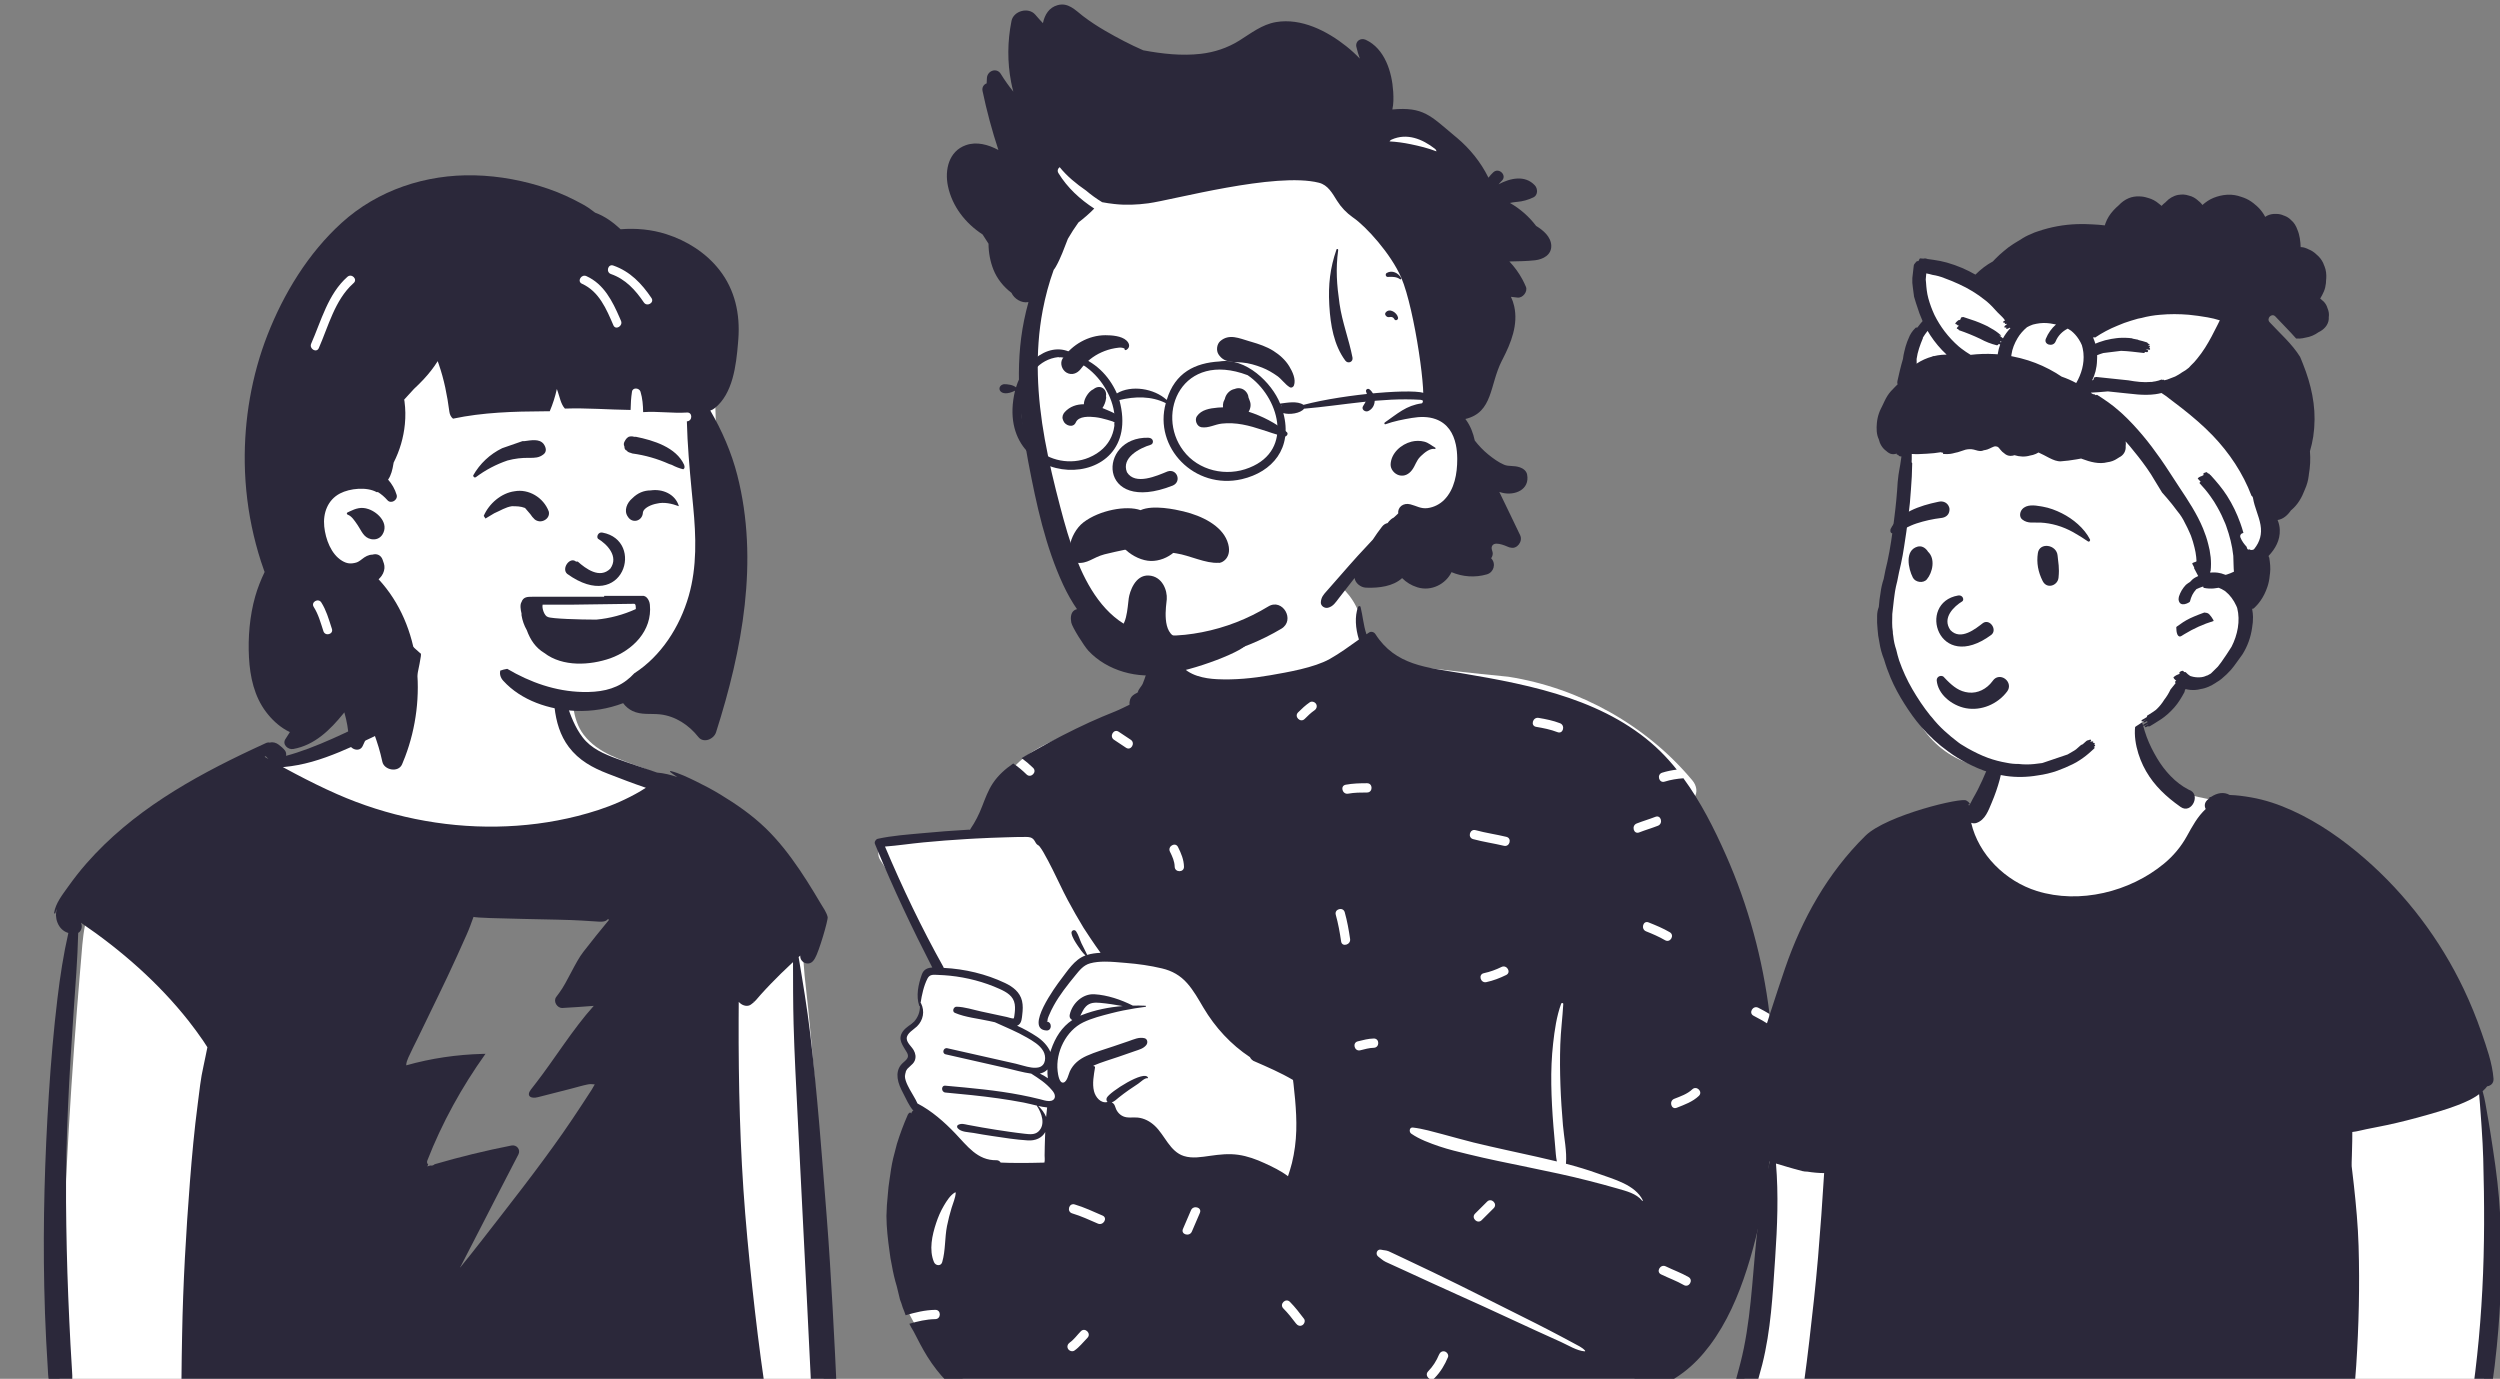 <svg xmlns="http://www.w3.org/2000/svg" width="825" height="455" viewBox="0 0 825 455" fill="none"><rect x="0" y="0" width="825" height="455" fill="#808080" stroke="none"/><g clip-path="url(#clip0_2_34)"><path fill-rule="evenodd" clip-rule="evenodd" d="M145.439 202.539C150.17 201.234 155.608 201.386 160.461 201.719C165.39 202.059 170.678 202.64 175.303 204.475C179.323 206.069 182.714 208.751 184.78 212.594C186.478 215.753 187.275 219.218 187.774 222.737C187.978 224.177 188.149 225.62 188.311 227.065L188.645 230.071C188.776 231.22 188.891 232.082 189.12 233.364C189.755 236.912 190.638 239.875 192.612 242.455C197.39 248.703 205.193 250.795 212.289 253.463C216.83 255.168 220.425 258.238 221.423 263.169C222.385 267.928 258.98 307.849 262.572 311.213L262.671 311.305C265.458 313.805 265.129 318.507 265.52 321.94C265.936 325.619 266.334 329.303 266.713 332.986C267.478 340.473 268.163 347.967 268.763 355.465C271.104 384.797 272.168 414.229 271.943 443.653L271.929 445.319C271.895 449.053 271.922 452.803 271.755 456.535C271.591 460.12 270.504 463.707 267.17 465.58C264.084 467.315 260.18 467.163 256.728 467.335L256.521 467.347C252.819 467.549 249.115 467.715 245.41 467.85C230.35 468.406 215.276 468.466 200.207 468.397C170.312 468.259 140.388 467.604 110.521 469.273C102.908 469.698 78.637 467.115 71.048 467.85C63.794 468.556 70.018 472.102 65.537 471.867C50.799 471.1 36.821 467.82 22.701 463.872C20.937 463.381 19.588 461.673 19.61 459.828C19.873 439.569 20.446 419.317 21.343 399.074C22.142 381.044 23.194 363.026 24.5 345.026C25.067 337.201 25.683 329.379 26.346 321.563L26.633 318.213C27.007 313.893 27.223 309.492 28.075 305.234C28.918 301.019 30.83 297.365 33.603 294.102C36.091 291.172 64.263 268.245 71.048 263.905C77.542 259.75 84.361 256.243 91.028 252.392C93.802 250.79 96.466 251.367 98.836 249.4C100.085 248.363 118.211 241.377 123.102 239.073L123.246 239.006C126.989 237.216 130.433 235.274 133.02 232.179C133.887 231.14 135.587 224.604 135.59 222.515C135.596 218.784 135.313 214.853 136.442 211.239C137.792 206.916 141.047 203.751 145.439 202.539ZM153.462 298.747L124.498 354.976H143.332L129.832 386.217H159.479L148.962 429.977L209.106 354.976H186.537L209.106 325.447H193.453L209.106 300.438L153.462 298.747Z" fill="white"></path><path fill-rule="evenodd" clip-rule="evenodd" d="M248.773 330.524C248.706 330.591 248.637 330.657 248.571 330.726C248.647 330.618 248.713 330.506 248.773 330.395V330.524ZM192.481 314.146C189.879 317.458 187.127 324.198 184.6 327.571C184.237 328.054 183.881 328.538 183.529 329.026C182.481 330.489 183.881 332.728 185.606 332.634C189.052 332.45 192.495 332.195 195.937 331.935C188.866 339.792 182.994 349.549 176.5 357.872C176.06 358.431 175.627 358.991 175.194 359.552C173.551 361.689 175.198 362.659 177.444 362.082C177.908 361.963 178.373 361.843 178.837 361.728C182.104 360.894 185.367 360.058 188.633 359.226C190.439 358.764 192.255 358.192 194.086 357.838C194.839 357.693 195.561 357.812 196.271 357.852C195.93 358.371 195.451 359.306 195.356 359.451C194.29 361.108 193.216 362.755 192.136 364.398C190.031 367.593 187.915 370.78 185.722 373.914C177.169 386.133 167.943 397.795 158.799 409.568C156.497 412.527 154.163 415.46 151.791 418.36C151.801 418.344 151.808 418.325 151.819 418.307C153.955 414.159 156.092 410.016 158.228 405.868C162.291 397.988 166.314 390.088 170.418 382.226C170.629 381.817 170.844 381.408 171.059 380.999C171.91 379.37 170.513 377.679 168.764 378.023C160.229 379.698 151.778 381.76 143.431 384.198C143.055 384.598 142.503 384.713 142.01 384.616C141.674 384.717 141.338 384.814 141.002 384.915C141.104 384.703 141.209 384.497 141.312 384.287C140.97 383.991 140.801 383.534 141.023 382.964C145.826 370.61 152.41 358.683 160.213 347.761C159.899 347.768 159.585 347.773 159.27 347.782C150.706 348.012 142.305 349.236 134.05 351.562C134.012 350.801 134.473 349.622 134.723 349.062C135.722 346.819 136.87 344.629 137.943 342.423C140.14 337.889 142.336 333.36 144.532 328.826C146.68 324.398 148.809 319.956 150.83 315.465C151.889 313.11 152.949 310.752 154.005 308.394C154.867 306.476 155.546 304.541 156.261 302.578C158.359 303.192 185.297 303.325 191.844 303.778C193.449 303.89 195.057 303.992 196.666 304.079C197.947 304.152 199.753 304.433 200.636 303.279L200.971 303.56C198.063 307.025 195.276 310.587 192.481 314.146ZM87.312 249.736C87.446 249.676 87.576 249.617 87.706 249.557C87.772 249.651 87.853 249.739 87.938 249.826C88.149 250.04 88.356 250.272 88.574 250.483C88.152 250.237 87.73 249.987 87.312 249.736ZM275.57 446.928C275.326 441.815 275.055 436.702 274.765 431.591C274.196 421.598 273.61 411.606 272.824 401.626C271.229 381.406 269.744 361.19 267.354 341.042C266.35 332.597 264.948 324.216 263.544 315.828C263.724 315.668 263.907 315.507 264.087 315.348C263.894 317.641 267.019 319.096 268.568 316.807C268.685 316.635 268.798 316.465 268.91 316.286C270.25 314.123 273.341 303.52 273.127 302.622C272.739 301.004 271.661 299.566 270.82 298.141C270.084 296.895 269.342 295.65 268.588 294.416C267.086 291.941 265.537 289.491 263.914 287.094C260.552 282.133 256.878 277.369 252.549 273.203C248.068 268.888 242.925 265.339 237.614 262.122C235.061 260.578 232.43 259.179 229.748 257.873C227.1 256.589 224.203 255.169 221.352 254.438C221.19 254.397 221.025 254.622 221.172 254.741C221.929 255.336 222.721 255.899 223.527 256.439C221.345 255.686 219.096 255.141 216.829 254.948C212.44 253.411 207.997 252.004 203.629 250.4C199.335 248.822 195.104 247.045 192.25 243.306C189.81 240.108 188.269 236.197 187.082 232.386C185.78 228.186 185.263 223.821 184.059 219.614C183.964 219.274 183.404 219.235 183.33 219.614C182.471 224.028 182.51 228.99 182.999 233.446C183.513 238.12 184.833 242.707 187.705 246.505C191.042 250.924 195.569 253.383 200.662 255.343C204.77 256.931 208.93 258.544 213.137 259.962C212.587 260.321 212.031 260.677 211.457 261.017C209.177 262.368 206.804 263.57 204.379 264.646C199.951 266.615 195.287 268.088 190.595 269.285C181.862 271.503 172.908 272.629 163.904 272.776C145.889 273.074 127.673 269.313 111.197 262.049C106.557 260.004 102.027 257.754 97.543 255.394C96.142 254.656 94.734 253.912 93.333 253.146C93.45 253.142 93.569 253.13 93.685 253.119C96.814 252.825 99.905 252.225 102.932 251.377C109.13 249.633 115.072 246.912 120.908 244.235C125.857 241.964 130.954 239.379 133.978 234.65C135.593 232.12 136.336 229.151 136.938 226.246C137.61 223.011 138.402 219.761 138.891 216.495C139.064 215.351 138.807 213.804 137.575 213.263C137.082 213.049 136.677 212.874 136.125 212.874C134.903 212.874 133.65 213.758 133.358 214.972C132.637 218 132.2 221.113 131.633 224.172C131.144 226.818 130.697 229.579 129.264 231.906C126.762 235.978 121.855 238.062 117.709 240.046C112.453 242.557 107.195 245.007 101.735 247.045C99.331 247.944 96.885 248.757 94.403 249.424C94.502 248.817 94.417 248.178 94.058 247.698C93.46 246.905 92.781 246.379 92.01 245.772C91.172 245.113 90.046 244.768 89.056 245.06H89.053C88.652 244.972 88.208 245.007 87.751 245.214C86.336 245.86 84.924 246.512 83.513 247.176C63.206 256.699 43.477 267.883 28.535 284.921C26.381 287.375 24.364 289.958 22.474 292.621C20.637 295.209 18.363 298.014 17.856 301.222C17.814 301.489 18.204 301.611 18.271 301.337C18.391 300.843 18.553 300.358 18.754 299.887C18.335 301.349 18.359 302.9 18.951 304.426C19.651 306.221 20.936 307.411 22.559 307.884C20.929 315.003 19.834 322.219 18.954 329.513C17.691 340.022 16.793 350.555 16.117 361.117C14.766 382.194 14.164 403.377 14.6 424.493C14.723 430.461 14.928 436.429 15.237 442.394C15.392 445.377 15.561 448.355 15.755 451.338C15.945 454.272 15.79 457.503 18.356 459.05C18.388 459.167 18.423 459.28 18.454 459.395C19.078 461.559 21.855 460.865 22.115 458.901C22.119 458.88 22.122 458.855 22.126 458.834C24.224 457.237 23.907 454.578 23.752 452.025C23.587 449.272 23.411 446.521 23.263 443.771C22.981 438.492 22.742 433.216 22.527 427.935C22.108 417.493 21.872 407.037 21.795 396.586C21.64 375.686 22.851 354.816 24.287 333.973C24.889 325.252 25.593 316.573 25.808 307.857C26.93 307.273 27.275 305.618 26.712 304.502C40.01 313.549 52.351 324.363 62.26 336.931C63.914 339.029 65.494 341.191 67.008 343.39C67.501 344.105 67.969 344.85 68.441 345.594C67.983 347.667 67.627 349.776 67.163 351.767C66.205 355.875 65.801 360.138 65.251 364.313C64.136 372.795 63.351 381.351 62.686 389.878C61.376 406.716 60.405 423.553 60.099 440.441C59.929 449.991 59.704 459.601 60.127 469.15C59.813 471.016 61.499 472.84 63.263 473.075C64.808 473.281 66.251 472.482 66.927 471.195C71.742 471.79 76.684 472.066 81.468 472.1C87.913 472.146 94.358 472.139 100.803 472.001C113.696 471.721 126.586 471.392 139.476 471.009C165.255 470.25 191.035 469.49 216.818 468.729C223.967 468.518 231.115 468.306 238.264 468.097C241.488 468.003 245.51 468.927 248.051 466.447C248.488 466.02 248.826 465.516 249.065 464.981C249.825 465.169 250.756 464.983 251.257 464.397C252.19 463.299 252.877 462.283 252.84 460.76C252.808 459.335 252.415 457.834 252.211 456.423C251.825 453.774 251.45 451.124 251.096 448.472C250.395 443.228 249.74 437.98 249.138 432.727C247.907 421.988 246.788 411.222 245.914 400.447C244.182 379.138 243.692 357.716 243.752 336.342C243.759 334.428 243.77 332.516 243.782 330.604C243.862 330.706 243.95 330.8 244.044 330.882C244.122 330.949 244.2 331.016 244.278 331.085C245.179 331.875 246.677 332.282 247.757 331.535C249.086 330.678 250 329.393 251.034 328.233C252.123 327.015 253.243 325.829 254.373 324.65C256.561 322.368 258.824 320.183 261.134 318.021C261.32 317.851 261.506 317.674 261.695 317.506C261.708 324.31 261.701 331.11 261.883 337.91C262.159 348.012 262.708 358.102 263.211 368.19C264.211 388.167 265.245 408.134 266.242 428.105C266.52 433.683 266.782 439.262 267.06 444.837C267.203 447.627 267.338 450.416 267.474 453.206C267.543 454.714 267.614 456.226 267.685 457.736C267.761 459.356 267.66 461.088 268.209 462.63C269.459 466.153 274.857 466.652 275.896 462.63C276.549 460.107 276.048 457.186 275.93 454.599C275.811 452.043 275.692 449.486 275.57 446.928Z" fill="#2B283A"></path><path fill-rule="evenodd" clip-rule="evenodd" d="M176.805 66.756C197.459 66.756 223.327 90.292 230.899 100.308C237.264 108.729 236.363 152.109 236.363 177.843C236.363 183.225 233.928 193.411 233.043 198.559C229.805 217.424 215.69 233.245 187.754 233.245C165.008 233.245 147.503 226.047 130.576 207.639C126.714 203.439 107.854 218.474 103.997 213.06C93.922 213.06 85.498 119.025 105.279 90.82C125.059 62.615 156.151 66.756 176.805 66.756Z" fill="white"></path><path fill-rule="evenodd" clip-rule="evenodd" d="M112.739 73.539C124.673 62.692 140.573 57.474 156.614 57.859C164.922 58.059 173.201 59.639 181.047 62.347C184.972 63.706 188.773 65.479 192.407 67.485C193.717 68.206 194.924 69.051 196.086 69.948L196.376 70.174H196.379C199.497 71.293 202.28 73.302 204.804 75.653C209.864 75.25 214.963 75.704 219.856 77.263C226.665 79.436 232.97 83.415 237.396 89.066C242.552 95.644 244.267 103.624 243.655 111.861L243.543 113.26C242.938 120.537 241.854 129.896 235.877 134.677C235.422 135.041 234.918 135.317 234.399 135.484C238.25 142.076 241.413 149.394 243.304 156.785C250.524 185.016 244.972 214.457 236.29 241.668C235.578 243.909 232.184 245.4 230.456 243.208C227.371 239.29 222.89 236.305 217.848 235.744C214.738 235.399 211.642 236.024 208.703 234.613C207.55 234.057 206.437 233.149 205.637 232.044C200.675 233.924 195.332 234.811 190.032 234.593C181.335 234.236 172.037 231.226 166.053 224.628C165.093 223.569 164.85 222.379 165.071 221.308C165.821 221.04 166.592 220.841 167.386 220.716C174.973 225.184 183.338 228.169 192.327 228.357C197.521 228.465 202.587 227.739 206.798 224.499C207.71 223.798 208.548 223.021 209.322 222.187C218.128 216.528 224.336 206.917 227.287 196.623C230.038 187.022 229.7 177.025 228.753 167.178L228.254 161.981C227.527 154.354 226.852 146.704 226.663 139.045L226.72 139.042C228.581 138.922 228.592 136.014 226.72 136.135C221.876 136.448 217.067 135.654 212.238 136C212.197 133.719 212.033 131.449 211.362 129.249C210.979 127.992 208.788 127.744 208.556 129.249C208.245 131.262 208.132 133.264 208.098 135.286C200.869 135.19 193.648 134.582 186.419 134.832C185.086 133.411 184.661 130.892 184.037 129.139C183.946 128.881 183.855 128.627 183.761 128.369C183.213 130.873 182.436 133.323 181.414 135.721L179.641 135.727C169.581 135.774 159.317 136.074 149.494 138.161C148.811 137.638 148.405 136.724 148.295 135.895C147.583 130.496 146.566 125.242 144.763 120.097L144.506 119.371C144.484 119.311 144.462 119.247 144.439 119.18C143.111 121.321 141.526 123.317 139.798 125.176C138.78 126.272 137.712 127.319 136.616 128.337C135.551 129.518 134.451 130.681 133.384 131.866C133.426 132.081 133.462 132.3 133.492 132.523C133.818 134.981 133.852 137.474 133.613 139.942C133.181 144.403 131.92 148.702 129.895 152.679L129.831 153.077C129.523 154.941 129.086 156.867 128.064 158.27C129.339 159.697 130.322 161.402 130.891 163.297C131.398 164.983 129.062 166.445 127.851 165.064C126.889 163.968 125.82 163.061 124.646 162.337C124.572 162.438 124.438 162.487 124.287 162.403C121.017 160.59 115.463 161.139 112.196 162.846C108.133 164.969 106.547 169.326 106.998 173.74C107.431 177.959 109.279 182.891 112.862 185.052C114.506 186.045 115.787 186.128 117.533 185.652C118.091 185.501 118.783 185.036 119.08 184.805L119.373 184.571C120.517 183.667 121.583 183.049 122.934 183.025C124.316 182.594 125.705 183.192 126.234 184.639L126.266 184.733C126.514 185.47 126.965 186.397 126.866 187.523C126.765 188.73 126.212 189.827 125.386 190.71C125.244 190.863 125.092 191.016 124.935 191.157C139.158 206.539 140.984 230.507 133.691 249.722C133.374 250.566 133.036 251.398 132.683 252.223C131.464 255.049 126.772 254.174 126.175 251.372C125.997 250.534 125.801 249.697 125.586 248.87C125.192 247.337 124.74 245.82 124.23 244.327L124.037 243.768C123.604 242.532 123.2 241.287 122.763 240.05L122.72 239.908C122.703 239.853 122.685 239.788 122.665 239.715L121.927 241.326L119.683 246.184C118.632 248.452 115.295 247.22 115.171 245.035L115.168 244.959C115.157 244.557 115.143 244.157 115.117 243.759C114.957 240.79 114.445 237.906 113.63 235.082L113.336 235.447C108.958 240.855 103.821 245.922 96.773 247.169C95.006 247.482 93.005 245.634 94.22 243.851C94.722 243.113 95.206 242.357 95.664 241.59C95.267 241.406 94.893 241.213 94.547 241.015C91.874 239.515 89.647 237.38 87.807 234.956C83.904 229.817 82.507 223.349 82.165 217.019C81.802 210.329 82.391 203.276 84.22 196.823C85.013 194.032 86.086 191.354 87.327 188.755C87.239 188.523 87.156 188.29 87.072 188.058C85.734 184.329 84.635 180.518 83.722 176.662C81.882 168.879 80.892 160.848 80.772 152.85C80.554 138.522 83.027 123.965 88.24 110.603C93.623 96.824 101.72 83.55 112.739 73.539ZM106.035 198.812C105.046 197.258 102.573 198.659 103.491 200.224L103.525 200.281C105.093 202.748 105.827 205.553 106.73 208.304C107.308 210.074 110.12 209.318 109.534 207.53L109.34 206.933C108.442 204.143 107.624 201.309 106.035 198.812ZM114.644 169.127L115.301 168.81C117.372 167.822 119.188 167.149 121.635 168.012C124.913 169.164 128.423 172.83 126.208 176.387C125.393 177.699 123.945 178.223 122.454 177.914C119.939 177.393 119.291 175.131 118.015 173.274L117.795 172.96C117.017 171.836 116.034 170.283 114.739 169.843C114.444 169.741 114.32 169.284 114.644 169.127ZM116.497 93.595L116.708 93.406C118.116 92.163 116.05 90.114 114.649 91.349C108.24 97.007 106.014 105.863 102.689 113.41C101.944 115.107 104.45 116.59 105.203 114.878C108.374 107.676 110.479 99.061 116.497 93.595ZM193.514 91.122C191.839 90.368 190.374 92.803 191.984 93.605L192.045 93.633C197.704 96.188 200.113 101.973 202.419 107.343C203.153 109.059 205.66 107.58 204.932 105.879L204.516 104.915C202.11 99.381 199.303 93.739 193.514 91.122ZM202.384 87.627C200.609 87.012 199.848 89.818 201.609 90.432C206.407 92.1 209.699 95.697 212.474 99.811C213.515 101.351 216.035 99.898 214.984 98.343C211.761 93.568 207.935 89.56 202.384 87.627Z" fill="#2B283A"></path><path fill-rule="evenodd" clip-rule="evenodd" d="M326.051 272.584C329.399 259.642 332.479 254.154 338.426 249.657C343.989 245.45 352.108 241.915 363.956 239.335C376.299 237.184 376.648 230.791 379.741 220.517C380.644 217.428 385.118 216.606 387.049 218.833C387.32 218.54 387.605 218.272 387.899 218.03C387.635 216.556 389.788 212.334 389.717 210.925C388.965 196.218 393.791 188.832 405.839 186.086C408.459 185.489 426.257 185.137 428.81 185.841C439.978 188.919 450.972 198.69 449.29 210.46C452.796 215.026 456.227 217.813 461.634 219.284C473.671 220.807 485.706 222.161 497.745 223.321C521.313 227.005 543.408 239.438 558.51 257.569C559.903 259.242 560.305 261.515 559.076 263.3C560.038 267.409 565.459 277.382 561.194 280.2C568.208 296.92 584.346 329.234 584.376 338.467C584.505 377.252 580.3 427.735 541.9 449.198C540.363 450.705 540.143 452.371 539.476 454.614C537.789 461.673 531.656 466.72 524.946 466.308C491.887 467.041 459.867 463.022 426.806 462.827C412.228 462.74 394.694 464.909 382.028 466.354C369.364 467.8 356.578 466.522 344.424 462.827C343.399 464.436 341.328 465.371 339.226 464.909C326.626 462.416 316.436 454.676 307.562 446.217C304.85 441.302 294.259 427.291 298.469 422.415C294.654 406.338 294.852 389.062 301.633 373.75C300.672 370.945 302.423 367.861 301.633 364.963C301.061 362.865 299.595 361.996 298.857 359.921C297.818 356.998 298.947 353.078 300.116 350.095C300.597 348.608 299.234 347.009 298.857 345.492C297.062 338.338 301.171 338.97 304.131 334.188C304.087 334.172 303.317 330.76 303.32 330.776C302.867 328.338 304.002 325.215 304.993 323.181C305.661 321.807 307.097 320.945 308.522 321.104C307.086 316.248 305.271 312.208 303.32 307.529C299.868 299.284 295.5 291.388 290.543 283.925C288.514 280.868 291.239 277.327 294.525 277.12C305.156 276.447 315.669 274.921 326.051 272.584Z" fill="white"></path><path fill-rule="evenodd" clip-rule="evenodd" d="M357.078 334.942C361.33 333.281 365.91 332.364 370.51 332.005C368.033 331.573 365.549 331.157 363.044 330.941C361.295 330.792 359.675 330.808 358.361 332.129C357.485 333.009 357.074 334.142 356.499 335.183C356.688 335.101 356.883 335.02 357.078 334.942ZM311.438 319.405C318.401 319.757 325.373 321.407 331.672 324.397C334.25 325.621 336.585 327.391 337.268 330.3C337.615 331.787 337.53 333.322 337.346 334.823C337.208 335.96 337.173 337.412 336.181 338.182C336.013 338.311 335.831 338.41 335.643 338.483C337.968 339.529 340.179 340.786 342.146 342.08C343.943 343.263 345.791 345.085 346.62 347.14C346.689 346.908 346.761 346.689 346.829 346.482C348.243 342.316 350.419 338.906 353.85 336.61C353.243 336.339 352.825 335.696 353.02 334.809C353.834 331.098 357.271 327.873 361.155 328.103C365.406 328.351 369.975 329.896 373.819 331.844C375.221 331.814 376.62 331.833 378.002 331.895C378.241 331.902 378.229 332.224 378.002 332.251C376.88 332.391 375.759 332.55 374.637 332.734C371.972 333.159 369.313 333.697 366.714 334.368C363.596 335.172 360.367 335.978 357.453 337.385C351.8 340.115 348.3 347.252 349.017 353.461C349.137 354.479 349.532 357.559 350.95 357.242C352.149 356.973 352.625 354.479 353.043 353.558C354.165 351.108 356.185 349.507 358.609 348.424C361.454 347.149 364.501 346.287 367.452 345.283C369.122 344.713 370.793 344.143 372.468 343.576C374.18 342.99 375.809 342.183 377.634 342.592C378.735 342.84 378.863 344.15 378.243 344.901C377.303 346.046 375.906 346.381 374.548 346.852C372.76 347.473 370.972 348.093 369.187 348.714C366.427 349.672 363.533 350.479 360.84 351.651L360.925 351.841C361.144 351.782 361.401 352 361.36 352.266C360.955 354.744 360.394 357.609 361.017 360.091C361.509 362.058 363.242 364.237 365.491 363.658C365.137 363.336 365.009 362.782 365.245 362.267C366.137 360.369 377.813 352.873 378.854 355.656C378.889 355.755 378.783 355.828 378.698 355.812C377.811 355.628 376.324 357.138 375.614 357.616C374.587 358.306 373.546 358.979 372.532 359.687C371.422 360.461 370.34 361.272 369.283 362.111C368.453 362.771 367.826 363.455 366.875 363.789C367.373 364.025 367.771 364.466 367.939 365.029C368.368 366.496 369.198 367.739 370.639 368.387C372.149 369.06 373.849 368.635 375.439 368.8C377.606 369.019 379.495 370.046 381.074 371.512C384.39 374.598 386.054 380.035 390.689 381.492C393.458 382.363 396.53 381.814 399.334 381.421C402.466 380.98 405.515 380.633 408.668 381.09C411.688 381.531 414.542 382.572 417.299 383.843C419.885 385.036 422.741 386.382 425.034 388.159C425.508 386.709 425.983 385.272 426.344 383.79C427.197 380.288 427.659 376.719 427.769 373.118C427.872 369.692 427.682 366.25 427.385 362.839C427.24 361.134 427.008 359.438 426.864 357.736C426.824 357.306 426.749 356.846 426.691 356.387C422.596 353.978 418.294 352.133 413.958 350.235C413.947 350.23 413.935 350.224 413.924 350.219C413.788 350.157 413.657 350.102 413.524 350.044C413.526 350.035 413.531 350.028 413.538 350.019C413.043 349.718 412.696 349.316 412.49 348.863C406.241 344.731 401.018 339.092 397.123 332.515C395.489 329.758 393.92 326.897 391.783 324.482C389.51 321.906 386.81 320.373 383.468 319.578C379.562 318.642 375.536 318.084 371.533 317.765C369.347 317.595 366.905 317.326 364.524 317.337C362.865 317.349 361.24 317.489 359.749 317.9C357.54 318.505 356.251 320.177 354.863 321.871C353.54 323.493 352.221 325.12 350.984 326.814C349.812 328.418 348.707 330.075 347.746 331.814C347.17 332.855 346.636 333.929 346.186 335.034C346.03 335.425 345.823 335.868 345.726 336.275C345.63 336.684 345.807 337.116 345.345 337.116C347.248 337.143 347.227 340.172 345.338 340.062C337.941 339.632 348.537 325.235 350.086 323.229C352.28 320.389 354.541 316.682 358.053 315.361C358.101 315.343 358.156 315.324 358.204 315.308C357.184 314.343 356.378 313.187 355.605 312.01C354.81 310.802 353.861 309.414 353.599 307.98C353.434 307.065 354.576 306.544 355.118 307.343C355.904 308.511 356.286 309.988 356.872 311.273C357.471 312.573 358.202 313.803 358.777 315.115C360.165 314.69 361.663 314.497 363.187 314.43C361.263 311.836 357.975 306.826 357.579 306.183C355.759 303.205 354.027 300.135 352.372 297.06C350.582 293.728 349.049 290.26 347.335 286.889C346.363 284.979 345.384 283.054 344.304 281.199C343.932 280.565 343.532 279.928 343.079 279.352C342.992 279.237 342.879 279.14 342.776 279.032C342.656 278.968 342.535 278.894 342.466 278.858C341.843 278.501 341.625 277.674 341.186 277.148C340.487 276.302 339.664 276.203 338.612 276.192C336.369 276.169 334.119 276.256 331.879 276.318C328.588 276.41 325.3 276.541 322.011 276.714C321.016 276.766 320.026 276.819 319.031 276.881C314.249 277.164 309.471 277.536 304.705 277.991C300.486 278.393 296.269 279.048 292.048 279.363C297.763 292.898 304.101 306.187 311.277 319.015C311.349 319.143 311.404 319.274 311.438 319.405ZM343.148 354.275C344.07 354.695 344.964 355.222 345.798 355.819C345.66 354.888 345.625 353.907 345.664 352.924C344.975 353.659 344.097 354.08 343.148 354.275ZM303.793 330.992C303.86 331.001 303.919 331.035 303.951 331.1C305.227 333.722 304.694 336.652 302.609 338.708C301.52 339.779 299.142 340.99 299.22 342.751C299.284 344.175 300.84 345.37 301.504 346.545C302.122 347.641 302.352 348.842 301.858 350.031C301.224 351.549 299.452 352.154 298.845 353.648C298.078 355.543 299.326 357.83 300.201 359.48C301.017 361.008 302.069 362.534 302.768 364.149C307.449 366.567 311.641 370.273 315.244 374.038C319.187 378.153 322.572 382.995 328.836 382.873C329.464 382.862 329.939 383.193 330.224 383.648C331.966 383.728 333.715 383.763 335.459 383.77C338.525 383.786 341.588 383.753 344.651 383.659C344.865 382.919 344.708 381.917 344.72 381.292C344.757 379.282 344.777 377.275 344.86 375.265C344.883 374.706 344.908 374.143 344.931 373.585C343.828 375.573 341.677 376.476 339.225 376.338C335.287 376.108 331.323 375.465 327.421 374.885C325.364 374.584 323.314 374.24 321.267 373.872C319.585 373.573 317.211 373.649 316.034 372.305C315.758 371.992 315.742 371.418 316.177 371.206C317.34 370.637 318.075 370.954 319.353 371.2C320.913 371.503 322.475 371.788 324.043 372.057C327.051 372.578 330.066 373.061 333.088 373.486C334.809 373.727 336.535 373.964 338.258 374.152C339.763 374.313 341.461 374.529 342.675 373.401C345.122 371.119 343.75 367.293 342.204 364.988C342.171 364.944 342.171 364.901 342.183 364.862C340.724 364.522 339.269 364.124 337.817 363.844C335.025 363.308 332.212 362.856 329.397 362.453C323.613 361.631 317.79 361.086 311.976 360.539C310.535 360.401 310.519 358.142 311.976 358.278C320.329 359.039 328.726 359.762 336.969 361.366C339.035 361.764 341.087 362.217 343.125 362.727C344.088 362.964 345.122 363.336 346.133 363.347C346.193 363.347 346.255 363.347 346.317 363.343C348.296 363.281 348.583 361.594 347.496 360.188C347.363 360.015 347.222 359.843 347.082 359.68C345.161 357.396 342.769 355.872 340.303 354.296C337.541 353.919 334.786 353.085 332.083 352.473C325.408 350.957 318.732 349.44 312.052 347.928C310.742 347.629 311.298 345.623 312.608 345.917C317.68 347.062 322.749 348.206 327.818 349.353L335.238 351.03C336.723 351.361 338.573 352.032 340.317 352.273C341.179 352.393 342.011 352.407 342.764 352.232C345.196 351.658 345.317 348.629 344.27 346.829C343.095 344.807 340.873 343.543 338.904 342.399C335.489 340.411 331.856 338.984 328.305 337.337C327.676 337.199 327.046 337.061 326.417 336.923C322.754 336.119 318.567 335.726 315.117 334.25C314.083 333.814 314.649 332.191 315.669 332.214C318.346 332.272 321.147 333.221 323.762 333.784C326.593 334.397 329.429 335.004 332.258 335.613C332.543 335.675 334.225 336.21 334.48 336.093C334.641 336.015 334.698 335.457 334.751 335.089C334.926 333.88 335.052 332.61 334.864 331.394C334.448 328.673 332.171 327.393 329.866 326.348C324.734 324.024 319.107 322.57 313.506 321.986C312.217 321.853 310.926 321.77 309.627 321.726C308.104 321.68 306.847 321.412 306.075 322.91C304.861 325.268 304.193 328.301 303.793 330.992ZM310.926 416.506C312.045 412.653 311.739 408.537 312.507 404.605C312.902 402.576 313.44 400.563 314.03 398.582C314.506 396.983 315.299 395.282 315.389 393.612C315.393 393.501 315.262 393.437 315.172 393.488C313.594 394.388 312.383 396.335 311.484 397.863C310.406 399.692 309.584 401.606 308.92 403.619C307.598 407.629 306.514 412.467 308.219 416.506C308.724 417.711 310.508 417.952 310.926 416.506ZM345.478 365.448C344.534 365.356 343.589 365.177 342.645 364.965C343.7 365.992 344.676 367.229 345.219 368.598C345.301 367.546 345.409 366.496 345.552 365.452C345.529 365.452 345.501 365.452 345.478 365.448ZM354.56 445.689C356.226 444.53 357.442 442.91 358.855 441.481C360.243 440.075 358.071 437.908 356.681 439.314C355.474 440.534 354.429 442.058 353.011 443.044C352.326 443.519 352.011 444.376 352.46 445.139C352.855 445.813 353.88 446.162 354.56 445.689ZM363.851 401.142C360.81 399.832 357.818 398.405 354.633 397.461C352.733 396.896 351.926 399.853 353.818 400.414C356.75 401.285 359.498 402.581 362.299 403.787C364.099 404.564 365.661 401.924 363.851 401.142ZM395.976 400.225C396.721 398.394 393.747 397.606 393.014 399.41C392.171 401.487 391.203 403.509 390.36 405.584C389.616 407.413 392.589 408.204 393.322 406.4C394.166 404.323 395.133 402.3 395.976 400.225ZM427.679 436.756C428.176 437.416 429.001 437.772 429.782 437.306C430.435 436.915 430.834 435.878 430.333 435.212C428.867 433.266 427.385 431.342 425.669 429.607C424.276 428.201 422.104 430.368 423.495 431.774C425.027 433.323 426.372 435.019 427.679 436.756ZM432.216 231.765C430.805 232.726 429.571 233.891 428.364 235.092C426.965 236.487 429.136 238.652 430.538 237.257C431.554 236.246 432.576 235.219 433.767 234.41C434.454 233.941 434.762 233.07 434.318 232.314C433.921 231.634 432.9 231.299 432.216 231.765ZM386.084 281.054C386.881 282.645 387.598 284.205 387.644 286.016C387.692 287.985 390.765 287.987 390.716 286.016C390.657 283.646 389.781 281.594 388.738 279.508C387.853 277.741 385.203 279.294 386.084 281.054ZM369.161 241.467C367.509 240.371 365.972 243.025 367.61 244.112C368.938 244.994 370.264 245.877 371.592 246.759C373.245 247.855 374.78 245.201 373.144 244.114C371.815 243.232 370.489 242.35 369.161 241.467ZM442.57 310.685C442.853 312.631 445.815 311.799 445.535 309.871C445.103 306.891 444.574 303.951 443.765 301.049C443.234 299.149 440.27 299.96 440.801 301.863C441.612 304.765 442.14 307.704 442.57 310.685ZM453.343 345.77C455.322 345.729 455.322 342.666 453.343 342.707C451.553 342.744 449.795 343.215 448.067 343.644C446.148 344.122 446.966 347.075 448.885 346.597C450.344 346.234 451.831 345.802 453.343 345.77ZM457.319 416.449C457.997 416.78 458.695 417.076 459.382 417.389C460.756 418.016 462.131 418.644 463.505 419.273C466.368 420.583 469.231 421.898 472.09 423.217C477.812 425.857 483.58 428.405 489.316 431.018C495.166 433.682 501.001 436.382 506.829 439.093C509.575 440.371 512.341 441.603 515.101 442.846C517.461 443.91 520.38 445.771 522.972 445.946C523.105 445.955 523.149 445.785 523.073 445.7C522.094 444.59 520.534 443.944 519.247 443.223C517.932 442.485 516.593 441.791 515.26 441.088C512.482 439.622 509.699 438.165 506.893 436.749C501.281 433.918 495.66 431.108 490.037 428.302C484.301 425.439 478.573 422.557 472.786 419.795C470.063 418.497 467.336 417.201 464.608 415.907C463.13 415.208 461.65 414.51 460.173 413.811C459.534 413.51 458.902 413.184 458.249 412.915C457.381 412.556 456.721 412.63 455.827 412.409C454.368 412.051 453.736 413.901 454.855 414.707C455.779 415.369 456.264 415.937 457.319 416.449ZM477.833 447.862C478.148 447.097 477.488 446.169 476.76 445.978C475.889 445.748 475.188 446.277 474.871 447.047C474.027 449.09 472.828 450.965 471.283 452.548C469.902 453.961 472.074 456.128 473.455 454.713C475.392 452.73 476.783 450.411 477.833 447.862ZM492.924 398.695C494.325 397.3 492.151 395.133 490.752 396.53L486.77 400.499C485.368 401.896 487.542 404.061 488.941 402.666L492.924 398.695ZM533.779 392.221C536.643 393.058 539.982 393.828 541.933 396.264C542.029 396.383 542.188 396.229 542.13 396.112C539.632 390.946 532.465 389.135 527.504 387.327C523.995 386.047 520.394 384.985 516.763 384.036C517.126 379.907 516.124 375.481 515.777 371.372C515.405 366.985 515.101 362.587 514.947 358.186C514.789 353.696 514.75 349.176 514.899 344.685C515.046 340.211 515.628 335.792 515.883 331.334C515.908 330.902 515.306 330.882 515.177 331.238C513.667 335.376 513.024 339.961 512.532 344.322C512.027 348.817 511.859 353.298 511.926 357.821C511.992 362.467 512.263 367.105 512.636 371.74C512.81 373.934 513.015 376.129 513.208 378.323C513.357 379.998 513.424 381.66 513.766 383.28C511.576 382.745 509.382 382.237 507.194 381.745C500.217 380.175 493.208 378.719 486.262 377.023C482.852 376.188 479.49 375.191 476.093 374.304C472.897 373.47 469.521 372.459 466.239 372.087C465.067 371.953 464.918 373.55 465.692 374.093C468.36 375.961 471.904 377.262 474.986 378.307C478.079 379.355 481.293 380.109 484.465 380.886C491.074 382.508 497.747 383.832 504.411 385.213C511.066 386.591 517.733 387.961 524.312 389.661C527.481 390.48 530.638 391.302 533.779 392.221ZM549.475 310.275C551.187 311.277 552.731 308.628 551.026 307.631C548.794 306.325 546.418 305.346 544.021 304.39C542.183 303.655 541.393 306.619 543.206 307.343C545.359 308.203 547.471 309.104 549.475 310.275ZM555.668 424.071C557.384 425.064 558.928 422.417 557.219 421.429C554.817 420.041 552.186 419.115 549.695 417.899C547.926 417.035 546.37 419.678 548.146 420.544C550.635 421.76 553.266 422.683 555.668 424.071ZM558.453 359.478C556.794 361.049 554.581 361.787 552.492 362.612C550.672 363.331 551.471 366.293 553.31 365.567C555.911 364.538 558.558 363.6 560.624 361.645C562.063 360.282 559.884 358.122 558.453 359.478ZM540.106 271.748C538.283 272.462 539.081 275.422 540.924 274.703C542.967 273.903 545.076 273.296 547.119 272.497C548.941 271.784 548.144 268.822 546.301 269.544C544.258 270.341 542.149 270.95 540.106 271.748ZM507.732 236.901C505.792 236.577 504.967 239.528 506.914 239.856C509.327 240.261 511.705 240.736 513.994 241.619C515.841 242.333 516.634 239.369 514.809 238.666C512.521 237.783 510.145 237.308 507.732 236.901ZM497.044 321.745C498.82 320.874 497.26 318.233 495.493 319.1C493.629 320.014 491.699 320.72 489.665 321.152C487.728 321.561 488.553 324.514 490.481 324.105C492.77 323.618 494.948 322.772 497.044 321.745ZM486.933 273.954C485.021 273.432 484.212 276.387 486.117 276.909C489.467 277.823 492.919 278.299 496.295 279.113C498.218 279.577 499.032 276.624 497.11 276.16C493.735 275.344 490.285 274.871 486.933 273.954ZM444.085 258.957C442.138 259.316 442.968 262.268 444.9 261.912C446.959 261.533 449.044 261.526 451.13 261.526C453.111 261.524 453.106 258.461 451.13 258.463C448.761 258.463 446.419 258.527 444.085 258.957ZM304.326 274.96C309.347 274.48 314.375 274.098 319.41 273.811C319.644 273.8 319.876 273.784 320.111 273.772C320.136 273.719 320.171 273.669 320.205 273.616C321.85 271.21 323.059 268.806 324.107 266.088C325.111 263.5 326.083 260.83 327.625 258.495C329.388 255.834 331.766 253.752 334.37 251.948C335.951 253.008 337.419 254.248 338.761 255.563C340.172 256.946 342.346 254.779 340.933 253.396C339.74 252.229 338.467 251.148 337.123 250.174C338.676 249.232 340.262 248.347 341.808 247.467C347.604 244.172 353.537 241.122 359.595 238.337C362.41 237.039 365.259 235.885 368.129 234.718C369.674 234.091 371.2 233.282 372.741 232.556C372.631 231.466 372.958 230.248 373.794 229.533C374.414 229.009 374.892 228.813 375.63 228.443C375.796 228.385 375.897 228.35 375.943 228.331C375.908 228.339 375.807 228.369 375.644 228.423C375.251 228.603 375.221 228.549 375.55 228.266C375.57 227.646 376.795 226.337 377.075 225.697C378.05 223.503 378.353 221.183 379.794 219.184C381.779 216.431 385.114 215.39 388.223 216.324C388.545 213.012 388.63 209.555 389.882 206.598C389.917 206.519 390.027 206.484 390.077 206.572C391.383 208.789 391.495 211.258 391.594 213.816C391.691 216.217 391.599 218.671 391.284 221.056C391.484 221.209 391.686 221.355 391.897 221.496C392.888 222.148 393.956 222.649 395.078 223.021C397.213 223.725 399.453 224.031 401.691 224.138C407.473 224.414 413.43 223.832 419.115 222.844C424.864 221.845 433.679 220.344 438.797 217.476C442.173 215.585 445.286 213.276 448.444 211.04C447.299 207.364 447.008 203.413 448.161 200.308C448.299 199.936 448.883 199.867 448.993 200.308C449.715 203.271 449.926 206.25 450.887 209.179C450.903 209.221 450.919 209.268 450.933 209.309C451.234 209.107 451.532 208.907 451.831 208.708C452.523 208.253 453.465 208.594 453.879 209.244C460.513 219.662 471.017 220.26 482.049 222.121C494.121 224.158 506.254 226.355 517.861 230.34C528.963 234.155 539.573 239.707 547.976 248C549.879 249.878 551.658 251.879 553.337 253.968C551.713 254.17 550.1 254.49 548.509 254.988C546.627 255.577 547.436 258.534 549.327 257.941C551.37 257.3 553.439 256.983 555.525 256.827C561.236 264.612 565.689 273.443 569.538 282.134C576.924 298.797 581.731 316.544 583.942 334.611C582.729 333.885 581.492 333.196 580.224 332.552C578.464 331.658 576.91 334.303 578.675 335.197C580.631 336.19 582.533 337.284 584.374 338.469C585.178 346.377 585.491 354.337 585.302 362.283C584.852 381.228 582.287 400.729 576.483 418.804C573.638 427.677 569.864 436.476 564.246 443.972C561.704 447.368 558.816 450.432 555.413 452.985C553.765 454.226 552.021 455.333 550.18 456.266C547.811 457.477 544.722 457.875 542.679 459.587C542.006 460.15 541.489 460.892 541.096 461.731C541.324 463.323 541.349 464.92 540.912 466.513C540.774 467.012 540.398 467.416 539.933 467.611C539.924 467.749 539.924 467.885 539.924 468.013C539.924 468.075 539.832 468.092 539.821 468.03C539.802 467.91 539.782 467.793 539.763 467.669C539.614 467.719 539.455 467.742 539.294 467.742C533.46 467.765 527.618 467.623 521.777 467.425C522.227 466.046 522.717 464.677 523.188 463.298C523.824 461.425 520.858 460.628 520.224 462.484C519.674 464.098 519.1 465.695 518.59 467.315C512.33 467.083 506.073 466.802 499.824 466.598C486.54 466.157 473.257 466.012 459.968 465.732C439.33 465.297 418.543 464.403 397.872 465.277C397.158 463.764 396.358 462.287 395.597 460.795C394.703 459.035 392.054 460.586 392.945 462.342C393.472 463.378 394.018 464.401 394.538 465.435C390.351 465.653 386.169 465.938 381.995 466.329C374.874 466.995 367.822 468.179 360.709 468.914C353.478 469.663 346.402 469.53 339.225 468.34C337.936 468.126 337.176 467.347 336.861 466.382C336.849 466.38 336.84 466.373 336.833 466.359C336.466 465.931 336.119 465.575 335.762 465.265C335.335 464.989 334.875 464.755 334.333 464.548C333.322 464.167 332.269 463.932 331.203 463.776C330.027 463.599 328.836 463.583 327.662 463.438C326.669 463.312 325.702 463.123 324.734 462.896C322.995 462.482 321.343 461.942 319.7 461.225C318.266 460.602 316.972 459.706 315.749 458.73C313.224 456.887 311.034 454.536 309.12 452.093C308.007 450.666 306.957 449.184 306.006 447.642C304.347 444.967 302.933 442.191 301.504 439.392C300.985 438.565 300.511 437.715 300.079 436.848C302.871 436.028 305.691 435.359 308.651 435.311C310.629 435.279 310.629 432.215 308.651 432.248C305.257 432.303 302.044 433.093 298.855 434.035C298.698 433.624 298.549 433.208 298.411 432.788C298.032 431.912 297.717 431.011 297.455 430.101C297.301 429.688 297.147 429.274 296.995 428.86C296.648 427.429 296.304 425.993 295.954 424.556C295.258 422.258 294.709 419.928 294.307 417.566C293.967 416.01 293.707 414.445 293.53 412.86C292.992 409.02 292.553 405.187 292.524 401.303C292.57 398.911 292.724 396.521 292.986 394.143C293.096 392.527 293.284 390.921 293.537 389.324C293.868 386.95 294.194 384.599 294.743 382.255C295.155 380.669 295.566 379.084 295.977 377.501C297.002 374.196 298.211 370.956 299.606 367.789C299.684 367.592 300.072 367.155 300.305 367.15C300.482 367.146 300.727 367.307 300.647 367.523C300.64 367.541 300.633 367.564 300.624 367.583C300.704 367.403 300.783 367.219 300.863 367.04C300.932 366.87 301.201 366.535 301.408 366.537C301.419 366.537 301.431 366.537 301.447 366.542C301.392 366.502 301.343 366.454 301.293 366.397C299.914 364.77 299.018 362.628 298.032 360.744C297.214 359.19 296.442 357.552 296.219 355.794C296.023 354.252 296.288 352.731 297.26 351.483C298.365 350.063 300.447 349.396 299.291 347.344C297.979 345.007 296.046 342.983 297.97 340.328C298.949 338.977 300.502 338.235 301.653 337.058C302.979 335.7 303.609 333.88 303.575 332.024C303.494 332.07 303.386 332.047 303.347 331.932C302.233 328.579 303.039 324.895 304.181 321.63C304.804 319.856 306.121 319.371 307.654 319.281C301.017 306.36 294.805 293.231 289.27 279.8C289.086 279.358 288.907 278.917 288.725 278.478C288.456 277.819 289.024 276.943 289.681 276.796C294.468 275.751 299.452 275.417 304.326 274.96Z" fill="#2B283A"></path><path fill-rule="evenodd" clip-rule="evenodd" d="M360.128 34.02C381.35 27.797 454.34 34.176 456.144 35.524C459.097 37.975 473.464 45.755 475.7 47.531C495.915 68.933 476.645 100.715 478.127 126.534C478.033 135.692 481.939 144.054 483.736 152.864C484.492 157.482 484.327 162.257 481.916 166.403C477.681 173.81 468.737 175.311 461.464 178.298C457.845 179.855 454.462 182.062 451.362 184.477C430.49 202.923 418.871 215.554 388.416 211.393C388.26 212.845 386.973 214.272 385.376 213.623C381.637 212.102 377.923 210.488 374.152 209.047C373.346 210.987 371.029 211.541 369.462 209.827L369.453 209.84C362.472 204.182 358.032 196.446 354.732 188.165C352.425 183.387 350.536 178.402 349.091 173.268C348.928 172.687 348.951 172.169 349.098 171.722C342.436 148.785 339.97 124.612 341.723 100.797C342.077 95.884 343.008 90.906 342.778 85.972C342.574 81.514 340.65 77.297 339.184 73.146C331.628 55.497 343.18 39.577 360.128 34.02Z" fill="white"></path><path fill-rule="evenodd" clip-rule="evenodd" d="M357.458 5.361L357.233 5.186C354.785 3.268 352.478 0.754 349.026 1.697C346.198 2.47 344.768 4.81 344.162 7.637C343.3 6.737 342.461 5.805 341.645 4.841C339.421 2.224 334.455 3.58 333.793 6.915C332.451 13.632 332.384 20.468 333.69 27.198C333.887 28.216 334.122 29.232 334.395 30.235C332.908 28.383 331.523 26.452 330.28 24.418C328.935 22.209 325.895 23.304 325.684 25.663C325.628 26.274 325.596 26.892 325.589 27.515C324.64 27.848 323.985 28.823 324.236 30.021C325.617 36.611 327.366 43.11 329.471 49.498C326.088 47.706 322.299 46.643 318.73 47.908C313.061 49.922 311.712 56.1 312.819 61.418C314.212 68.103 318.594 73.698 324.247 77.366C324.918 78.373 325.58 79.388 326.212 80.423C326.224 83.346 326.754 86.26 327.828 88.968C329.034 92.01 331.162 94.639 333.782 96.637C334.701 98.64 337.141 100.103 339.281 99.698L339.393 99.674L339.398 99.679C338.851 101.637 338.378 103.616 337.969 105.599C334.804 120.959 336.406 136.949 339.292 152.223L339.386 152.71C341.979 166.303 344.993 180.38 350.858 193.001C356.159 204.413 365.151 214.449 377.999 216.939C393.116 219.87 409.845 215.226 422.844 207.482C427.555 204.675 423.237 197.275 418.545 200.13C411.775 204.246 404.419 207.121 396.638 208.636C389.367 210.048 381.235 210.527 374.261 207.601C364.547 203.525 358.777 193.568 355.123 184.194C352.972 178.662 351.361 172.953 349.861 167.219C347.928 159.847 346.126 152.428 344.773 144.926C342.252 130.933 341.434 116.4 344.102 102.367C344.95 97.89 346.154 93.386 347.721 89.055C347.967 88.75 348.201 88.409 348.413 88.037C350.051 85.166 351.182 81.902 352.402 78.798C353.468 76.946 354.636 75.165 355.874 73.424C357.727 72.003 359.489 70.483 361.105 68.825C356.412 65.79 352.273 61.99 349.293 57.15C348.801 56.352 349.114 55.589 349.697 55.159C352.076 58.132 355.155 60.649 358.393 62.88C360.052 64.299 361.84 65.575 363.713 66.727C365.05 66.991 366.404 67.173 367.716 67.322C371.45 67.746 375.205 67.588 378.921 67.092C386.955 66.022 420.93 56.674 435.254 60.308C438.236 61.065 439.643 63.737 441.224 66.247C442.593 68.431 444.335 70.238 446.426 71.726L446.661 71.89C450.749 74.717 458.969 83.661 462.425 91.644C466.885 101.951 471.171 132.836 469.199 133.102C464.038 133.8 461.179 136.512 456.976 139.422C456.698 139.613 456.861 140.128 457.22 139.997C459.994 138.998 462.995 138.407 465.904 137.923C468.535 137.483 471.307 137.404 473.846 138.344C477.746 139.787 479.646 143.05 480.427 146.73C480.733 148.17 480.868 149.673 480.885 151.16L480.887 151.591C480.885 156.279 480.009 161.477 476.601 164.935C475.153 166.406 473.189 167.397 471.132 167.671C468.88 167.972 467.492 166.957 465.424 166.43C463.043 165.823 461.184 167.389 461.407 169.431C460.904 169.872 460.414 170.336 459.929 170.807L459.927 170.811C459.608 170.954 459.307 171.144 459.033 171.374C458.585 171.755 458.208 172.171 457.905 172.619C457.236 172.75 456.593 173.123 456.064 173.805C454.977 175.205 453.973 176.62 453.04 178.064C451.369 179.836 449.706 181.613 448.065 183.417C446.093 185.585 444.172 187.803 442.239 190.008L441.27 191.109C440.226 192.295 439.185 193.481 438.147 194.67L437.837 195.02C436.791 196.19 435.989 197.054 435.876 198.739C435.796 199.988 437.143 200.836 438.257 200.551C439.978 200.108 440.776 198.759 441.805 197.421L443.363 195.427L444.827 193.548C445.553 192.612 446.288 191.681 447.017 190.749C447.235 192.466 449.055 193.85 450.714 193.925L451.1 193.94C454.995 194.069 459.732 193.52 462.696 190.777C464.031 192.121 465.69 193.18 467.733 193.814C472.377 195.257 477.125 192.7 479.003 188.81C482.643 190.368 486.756 190.681 490.688 189.535C492.958 188.871 493.742 186.046 492.161 184.317L492.089 184.242L492.071 184.221C492.397 183.797 492.577 183.278 492.607 182.714C492.641 182.027 492.14 181.3 492.243 180.66C492.639 178.218 496.623 180.027 497.892 180.556C498.133 180.657 498.361 180.705 498.572 180.712C500.532 181.282 502.663 178.711 501.635 176.589C499.337 171.846 497.094 167.068 494.769 162.334C495.063 162.433 495.364 162.524 495.663 162.599C499.841 163.67 504.91 161.616 503.947 156.584C503.724 155.402 502.651 154.593 501.587 154.229C499.517 153.515 497.961 154.03 496.364 153.364C494.567 152.619 492.689 151.251 491.108 149.962C489.422 148.59 487.965 147.048 486.675 145.374C486.158 142.944 485.267 140.62 483.837 138.621C483.75 138.502 483.663 138.383 483.571 138.268C492.735 136.086 491.536 127.083 495.578 119.104L495.918 118.443C498.664 113.105 501.058 107.088 499.675 101.011C499.429 99.936 499.071 98.909 498.611 97.95C499.346 98.041 500.084 98.124 500.817 98.207C502.504 98.398 504.221 96.225 503.55 94.627C503.196 93.79 502.807 92.981 502.387 92.196C501.219 90.031 499.785 88.064 498.099 86.288C500.932 86.212 503.772 86.212 506.574 85.887C509.221 85.582 512.004 84.135 511.921 81.085C511.841 78.178 509.288 75.978 506.918 74.559C504.588 71.463 501.633 68.889 498.289 66.977C498.951 66.828 499.62 66.718 500.302 66.65L500.643 66.62C502.552 66.469 504.266 65.946 505.999 65.149C507.546 64.435 507.523 62.27 506.509 61.18C503.237 57.646 498.335 58.797 494.521 60.822C494.785 60.485 495.077 60.161 495.394 59.85L495.587 59.666C497.462 57.922 494.647 55.124 492.781 56.862C492.191 57.411 491.662 58.008 491.189 58.64L491.145 58.547C488.677 53.546 485.067 49.07 480.797 45.483L479.793 44.649C472.092 38.223 469.716 35.177 459.474 36.123C459.911 34.265 459.867 32.174 459.768 30.455L459.755 30.223C459.362 23.76 456.976 16.023 450.666 13.121C449.025 12.371 447.169 13.597 447.605 15.472C447.911 16.801 448.283 18.093 448.75 19.35C447.371 17.903 445.895 16.551 444.331 15.306C437.956 10.23 429.437 5.864 421.059 7.292C416.454 8.081 412.841 10.968 408.988 13.379C405.113 15.805 400.786 17.245 396.25 17.764C389.912 18.494 383.549 17.76 377.28 16.602C372.974 14.727 368.794 12.53 364.715 10.163C362.205 8.707 359.765 7.117 357.458 5.361ZM470.004 145.744C468.662 145.399 467.156 145.403 465.812 145.74C462.338 146.613 459.107 149.515 458.904 153.175C458.812 154.829 460.148 156.411 461.694 156.835C463.45 157.319 464.957 156.462 465.982 155.09C467.081 153.623 467.356 152.033 468.701 150.701L469.011 150.399C470.155 149.306 471.886 147.894 473.471 148.147C473.706 148.183 473.88 147.865 473.644 147.739C472.348 147.033 471.5 146.125 470.004 145.744ZM451.962 128.505C451.351 128.005 450.54 128.591 450.829 129.31L450.852 129.361C451.578 130.892 450.724 132.688 449.843 133.969C449.085 135.075 450.519 136.126 451.526 135.65C454.361 134.306 454.214 130.329 451.962 128.505ZM441.603 82.52C441.656 82.147 441.159 81.993 441.031 82.362C438.917 88.496 438.308 93.928 438.655 100.415L438.687 100.991C439.061 107.239 440.155 113.853 443.942 118.985C444.818 120.17 446.612 119.472 446.323 117.981C445.16 112.014 442.924 106.347 442.056 100.308C441.148 93.996 440.739 88.837 441.603 82.52ZM461.361 104.816C461.051 103.179 458.53 101.494 457.257 103.139C456.827 103.698 457.33 104.384 457.847 104.591C458.332 104.781 458.764 104.519 459.24 104.614C459.626 104.692 459.906 104.932 460.095 105.26L460.134 105.332C460.506 106.046 461.492 105.514 461.361 104.816ZM462.397 91.77C461.492 90.097 459.408 89.03 457.627 90.073C457.038 90.418 457.268 91.421 457.983 91.389L458.408 91.372C459.679 91.326 460.947 91.352 462.016 92.155C462.255 92.333 462.517 91.996 462.397 91.77ZM459.21 46.074C464.286 43.794 469.335 45.852 473.48 49.063C473.823 49.328 473.991 49.639 474.025 49.95C471.258 48.873 468.312 48.168 465.495 47.585C463.192 47.109 460.867 46.787 458.539 46.66C458.67 46.427 458.884 46.22 459.21 46.074Z" fill="#2B283A"></path><path fill-rule="evenodd" clip-rule="evenodd" d="M376.382 168.354C380.49 166.506 387.869 168.119 390.549 168.76C396.776 170.252 403.04 173.476 404.978 178.527C407.158 184.219 402.806 186.01 402.165 185.718C397.854 186.021 392.72 183.314 388.202 182.615C384.535 182.043 380.667 181.544 377.23 179.597C374.722 180.976 369.056 181.721 364.483 182.927C360.588 183.953 358.901 186.177 355.288 185.704C350.961 185.138 352.733 176.046 357.557 172.363C362.835 168.333 371.763 166.698 376.382 168.354ZM368.247 207.227C371.841 208.103 372.082 200.233 372.484 197.452C372.799 195.28 374.573 189.678 379.073 189.92C383.572 190.161 385.263 194.855 385.033 197.774C384.886 199.667 383.14 209.256 388.715 210.469C392.268 210.456 396.379 210.217 400.117 209.529C404.516 208.534 410.233 205.05 411.745 211.911C412.288 214.38 392.913 221.716 384.317 222.379C375.598 224.144 365.397 221.43 359.188 214.768C357.777 213.252 353.799 206.96 353.514 205.419C352.919 202.18 354.298 200.097 358.31 201.238C361.144 202.75 365.935 206.664 368.247 207.227Z" fill="#2B283A"></path><path fill-rule="evenodd" clip-rule="evenodd" d="M374.814 172.494C373.357 169.935 369.014 170.351 368.35 173.336C367.003 179.388 374.244 184.977 379.746 185.117C385.21 185.255 391.344 180.619 390.553 174.763C390.358 173.314 388.416 173.49 387.754 174.398L387.497 174.747C385.7 177.153 383.328 179.645 379.992 179.058C378.608 178.815 377.354 177.954 376.517 176.846C375.508 175.509 375.619 173.912 374.814 172.494ZM409.569 128.215C408.827 128.012 408.08 128.091 407.423 128.369C405.959 128.636 404.734 129.854 404.304 131.244C404.27 131.365 404.233 131.484 404.192 131.601L404.125 131.777L404.3 131.331C404.219 131.77 403.861 132.231 403.732 132.672C403.574 133.214 403.534 133.829 403.587 134.425C403.123 134.429 402.657 134.445 402.192 134.485L401.742 134.525C399.23 134.758 396.47 135.185 394.981 137.349C394.145 138.565 394.931 140.754 396.466 140.989C398.833 141.349 400.871 140.044 403.229 139.783C405.458 139.536 407.79 139.677 409.992 140.079C414.533 140.906 418.708 142.741 423.134 143.893L423.736 144.045V144.042C424.494 144.225 425.356 143.174 424.605 142.559C421.059 139.655 416.518 137.303 412.046 135.87C412.697 134.837 412.899 133.476 412.453 132.367C412.384 132.137 412.299 131.914 412.209 131.691L412.021 131.232C412.003 131.016 411.961 130.803 411.899 130.594L411.89 130.53L411.885 130.534C411.552 129.455 410.681 128.521 409.569 128.215ZM364.326 128.385C363.357 127.418 361.992 127.561 360.98 128.322L360.847 128.427C359.891 128.849 359.103 129.772 358.584 130.628C358.046 131.516 357.687 132.421 357.674 133.399C355.325 133.407 353.078 134.108 351.354 135.998C350.796 136.607 350.417 137.547 350.722 138.374L350.906 138.866C351.485 140.427 354.087 141.326 354.971 139.49L355.013 139.4C355.952 137.22 359.558 137.449 361.477 137.672C362.812 137.828 364.133 138.159 365.422 138.53C365.877 138.66 366.328 138.802 366.778 138.947L367.229 139.093C367.47 139.17 368.72 139.847 367.941 139.687C367.732 139.643 367.576 139.947 367.789 140.049C368.715 140.491 369.706 139.611 369.644 138.618C369.536 136.895 366.79 135.95 365.468 135.356L365.39 135.32C364.882 135.086 364.352 134.863 363.805 134.655C364.113 134.198 364.368 133.691 364.579 133.146C364.779 132.632 364.912 132.133 364.986 131.586C365.059 131.319 365.059 131.051 364.986 130.784L364.974 130.707C365.013 130.531 365.03 130.348 365.027 130.164L365.036 130.092H365.027C365.002 129.448 364.745 128.803 364.326 128.385ZM379.826 146.736C376.101 147.883 369.954 151.009 371.896 155.834C374.607 160.265 381.798 157.008 385.282 155.577C388.414 154.543 390.043 158.916 387.017 160.234C362.001 170.096 362.093 144.068 378.921 144.45C380.773 144.492 380.83 146.354 379.826 146.736ZM412.917 112.795L412.283 112.611C408.981 111.657 405.607 110.011 402.675 112.58C401.524 113.589 401.287 115.685 402.112 116.943C403.987 119.811 406.772 119.373 409.803 119.617C412.111 119.803 414.383 120.479 416.539 121.323C418.299 122.013 419.933 122.985 421.475 124.07C422.989 125.135 424.023 126.802 425.577 127.761C426.147 128.113 426.804 127.751 427.008 127.181C427.732 125.157 426.51 122.637 425.473 120.913C424.207 118.81 422.286 117.09 420.222 115.789C417.959 114.363 415.459 113.54 412.917 112.795ZM364.786 110.62C359.204 110.619 353.831 113.713 350.708 118.25C349.647 119.791 350.426 122.074 351.947 122.962C353.657 123.958 355.484 123.241 356.61 121.813L356.676 121.727C358.466 119.35 360.776 117.478 363.513 116.259C364.848 115.665 366.323 115.182 367.769 114.937L368.235 114.858C368.89 114.748 369.648 114.644 370.239 114.746C370.556 114.788 370.848 114.892 371.115 115.051C370.986 115.332 371.319 115.67 371.627 115.502C373.015 114.742 372.845 113.388 371.698 112.335C370.078 110.845 366.879 110.621 364.786 110.62Z" fill="#2B283A"></path><path fill-rule="evenodd" clip-rule="evenodd" d="M341.567 147.538C346.009 152.162 353.42 153.489 359.328 151.009C374.5 144.621 367.075 124.697 355.376 119.347C353.914 118.979 351.961 118.108 350.182 117.911C350.019 117.831 349.67 118.062 349.245 117.844C336.346 119.295 333.407 139.478 341.567 147.538ZM390.498 148.72C395.478 155.378 404.739 157.432 412.304 154.337C427.247 148.405 421.948 130.737 411.722 123.811C390.123 115.631 381.203 136.444 390.498 148.72ZM422.9 133.97C422.913 133.964 422.927 133.96 422.941 133.954C422.863 133.919 422.782 133.884 422.704 133.848C422.73 133.916 422.757 133.982 422.782 134.05C422.821 134.023 422.856 133.991 422.9 133.97ZM331.291 126.773C332.511 126.776 334.271 126.978 335.282 127.83C337.771 119.369 346.958 111.539 354.951 117.249C361.242 119.288 365.912 123.812 368.566 129.825C373.35 126.957 380.874 128.182 385.024 131.975C387.74 122.925 394.43 119.756 402.39 119.288C411.079 117.854 419.738 126.358 422.44 133.181C424.687 132.923 428.045 132.202 430.157 133.6C443.876 129.974 467.86 127.975 470.647 129.99C472.635 130.758 473.726 135.486 470.95 135.741C468.531 135.395 471.233 132.277 468.793 131.937C455.802 131.125 443.188 133.762 430.334 134.869C429.187 136.425 425.478 136.945 423.499 136.32C426.615 147.893 419.889 155.767 409.813 158.126C394.207 161.739 380.631 147.669 384.709 133.035C379.982 130.664 374.545 130.766 369.396 132.014C378.002 163.934 326.996 162.502 334.963 128.924C329.661 131.582 328.51 127.309 331.291 126.773Z" fill="#2B283A"></path><path fill-rule="evenodd" clip-rule="evenodd" d="M818.614 354.491L586.389 372.868L586.146 374.442C582.255 399.704 580.291 416.844 580.249 425.859V426.135C580.249 435.074 577.496 449.292 571.99 468.785L571.65 469.985L818.938 470.415L821.854 411.736L818.614 354.491ZM681.128 228.575C671.686 229.04 662.17 233.075 661.435 235.653C659.798 241.398 657.165 265.984 648.508 269.762C639.852 273.54 621.369 270.095 616.086 279.117C610.801 288.137 593.446 324.909 593.446 333.478C593.446 339.191 650.002 341.174 763.109 339.428C761.663 293.417 755.645 269.231 745.049 266.869L744.102 266.66C728.779 263.323 719.622 263.217 714.394 257.838C709.06 252.348 708.093 242.929 705.88 235.653C704.662 231.645 692.717 228.005 681.128 228.575Z" fill="white"></path><path fill-rule="evenodd" clip-rule="evenodd" d="M660.419 242.947C660.384 242.919 660.347 242.912 660.308 242.931C659.573 243.285 659.421 243.988 659.169 244.721C658.799 245.794 658.371 246.842 657.976 247.904C657.188 250.036 656.436 252.166 655.559 254.262C654.658 256.42 653.722 258.541 652.654 260.625C652.139 261.632 651.583 262.622 651.02 263.603C650.632 264.286 650.269 265.221 649.756 265.862C649.717 265.658 649.662 265.465 649.598 265.283C649.664 265.315 649.731 265.352 649.791 265.389C649.922 265.472 650.078 265.309 650 265.182C649.719 264.725 649.356 264.415 648.943 264.203C647.796 262.935 622.504 268.995 615.59 275.801C603.068 288.128 594.616 303.368 589.057 319.58C585.987 328.526 583.163 337.562 580.242 346.556C577.156 356.067 573.934 365.537 570.841 375.044C570.166 377.133 571.643 379.033 573.509 379.723C576.988 381 580.49 382.207 584.025 383.321C582.31 389.884 581.111 396.585 580.249 403.305C578.468 417.164 578.245 431.301 575.442 445.013C574.798 448.161 573.983 451.263 573.123 454.359L572.923 455.071C572.411 456.889 571.944 458.72 571.315 460.497C570.775 462.025 570.074 463.567 569.694 465.143C569.251 466.998 569.906 469.025 571.645 469.976C573.043 470.743 575.042 470.426 575.885 468.988C576.058 468.694 576.161 468.374 576.202 468.05C576.329 467.784 576.446 467.508 576.549 467.227C576.591 467.119 576.625 467.007 576.66 466.894L576.761 466.559C577.007 465.757 577.234 464.95 577.462 464.141C577.829 462.845 578.202 461.554 578.613 460.269L578.822 459.628C579.84 456.54 580.75 453.424 581.545 450.271C584.385 438.962 584.99 427.256 585.769 415.668L585.81 415.07C586.516 404.686 586.939 394.322 586.072 383.96L586.192 383.999L586.309 384.036C587.433 384.378 588.561 384.714 589.694 385.04C589.728 385.054 589.76 385.066 589.797 385.075C590.521 385.3 591.266 385.511 592.022 385.709L592.477 385.826L592.798 385.913L593.136 386.008C594.207 386.318 595.301 386.674 596.413 386.64C598.254 386.934 600.127 387.111 601.967 387.118C601.4 396.362 600.745 405.598 599.963 414.827C599.18 424.104 598.139 433.344 597.061 442.584C596.528 447.15 595.958 451.705 595.328 456.255C595.011 458.562 594.68 460.855 594.26 463.144C593.826 465.483 593.058 467.984 593.52 470.348C593.531 470.346 593.541 470.341 593.55 470.341C593.706 471.026 594.12 471.64 594.844 472.065C596.17 472.837 598.024 472.384 598.785 471.033C598.849 470.92 598.911 470.803 598.968 470.684C599.75 471.017 600.607 471.146 601.657 471.157L615.898 471.297C622.371 471.364 628.844 471.43 635.32 471.525C655.65 471.823 675.983 472.168 696.315 472.414L703.94 472.499C715.375 472.619 726.817 472.855 738.251 472.853C743.971 472.853 749.686 472.832 755.406 472.694C758.177 472.625 760.944 472.52 763.711 472.407L764.2 472.384C766.408 472.276 768.755 472.072 770.917 472.566C771.512 473.722 773.036 473.961 773.833 472.777C775.656 470.072 776.152 466.297 776.49 462.99L776.607 461.8C776.979 458.093 777.308 454.386 777.551 450.675C778.413 437.521 778.728 424.354 778.333 411.175C778.13 404.458 777.512 397.78 776.779 391.102C776.549 389.018 776.31 386.936 776.051 384.859L776.046 384.121C776.046 383.884 776.046 383.659 776.053 383.448L776.117 381.444C776.173 379.771 776.221 378.1 776.242 376.427L776.251 375.425L776.26 373.557C777.862 373.406 779.569 372.875 780.95 372.62C783.191 372.204 785.424 371.753 787.651 371.28C792.111 370.324 796.521 369.193 800.903 367.941L801.836 367.674C805.879 366.514 809.978 365.275 813.804 363.538C815.3 362.856 816.796 362.088 818.108 361.079C818.187 362.139 818.306 363.196 818.377 364.246C818.52 366.323 818.688 368.394 818.828 370.471L818.961 372.447C819.179 375.743 819.377 379.033 819.467 382.336C819.862 396.746 819.931 411.219 819.165 425.618C818.786 432.827 818.244 440.035 817.463 447.214C817.081 450.746 816.674 454.288 816.176 457.806C815.661 461.42 814.73 465.015 814.445 468.655C814.174 472.168 819.561 472.678 820.445 469.466C821.505 465.614 821.774 461.462 822.332 457.502L822.396 457.064C823.015 452.856 823.511 448.632 823.938 444.404C825.416 429.816 825.8 415.153 825.025 400.51C824.658 393.497 823.784 386.511 822.727 379.573L822.603 378.771C822.123 375.664 821.673 372.558 821.128 369.462L820.919 368.304C820.429 365.645 820.053 362.752 819.26 360.093L819.494 359.877C819.935 359.466 820.413 358.993 820.763 358.482C821.962 358.319 822.982 357.46 822.856 355.9C822.445 350.773 820.565 345.559 818.89 340.717C817.208 335.852 815.257 331.077 813.046 326.423C805.27 310.071 794.072 295.226 780.378 283.332C773.114 277.021 765.154 271.426 756.357 267.441C752.021 265.474 747.533 263.953 742.833 263.132C740.508 262.726 738.157 262.409 735.79 262.34C733.871 261.211 731.592 261.685 729.733 262.923L729.632 262.992H729.629L729.154 263.086C729.036 263.109 729.039 263.293 729.154 263.319C729.161 263.319 729.17 263.323 729.177 263.325C728.871 263.564 728.581 263.82 728.313 264.095C727.426 264.998 727.428 266.092 727.885 266.972C725.167 269.486 723.448 272.715 721.648 275.969C719.72 279.45 717.195 282.463 714.122 285.002C702.86 294.314 686.294 298.434 672.182 294.036C661.804 290.805 652.939 282.059 650.489 271.529C651.068 271.736 651.698 271.768 652.293 271.554C655.094 270.559 656.163 267.508 657.234 264.957L657.284 264.835C658.332 262.363 659.21 259.853 659.904 257.261C660.605 254.644 661.016 251.881 661.189 249.179C661.255 248.113 661.225 247.044 661.17 245.976L661.12 245.093C661.083 244.294 661.094 243.475 660.419 242.947ZM705.99 235.747C705.951 235.651 705.799 235.6 705.74 235.715C703.26 240.814 704.887 247.8 707.231 252.663C709.685 257.748 713.38 261.607 717.758 264.943C718.362 265.403 718.98 265.856 719.61 266.297C723.262 268.868 726.516 261.935 722.299 260.612C717.905 258.385 714.332 254.416 711.85 250.25C710.508 247.998 709.317 245.652 708.407 243.188C707.5 240.734 706.955 238.179 705.99 235.747Z" fill="#2B283A"></path><path fill-rule="evenodd" clip-rule="evenodd" d="M718.169 95.14C697.062 93.989 678.361 88.064 663.505 101.323C663.505 101.323 639.47 83.393 635.46 90.222C632.772 94.798 636.499 100.941 635.5 106.587C628.985 117.683 629.352 136.464 628.985 140.866C628.056 151.959 622.208 193.704 622.208 203.617C622.208 208.677 626.383 221.929 628.985 229.304C634.773 245.718 645.822 254.083 663.944 254.083C682.066 254.083 711.643 238.953 721.129 225.52C721.961 224.343 727.336 227.778 732.959 221.82C739.051 215.365 742.431 203.054 742.431 195.716C742.431 186.403 748.454 179.945 747.754 168.025C746.189 141.404 740.754 96.372 718.169 95.14Z" fill="white"></path><path fill-rule="evenodd" clip-rule="evenodd" d="M720.527 64.191C720.254 64.174 719.975 64.187 719.697 64.214C719.392 64.228 719.086 64.258 718.783 64.318C717.232 64.616 715.848 65.436 714.775 66.59C714.745 66.62 714.722 66.654 714.695 66.684C714.194 67.062 713.727 67.49 713.309 67.945C713.236 67.875 713.164 67.805 713.088 67.735C712.868 67.54 712.636 67.356 712.394 67.183C711.386 66.318 710.202 65.689 708.929 65.332L708.754 65.285C708.72 65.275 708.688 65.268 708.653 65.262C707.748 64.961 706.797 64.807 705.841 64.81C704.694 64.773 703.545 64.961 702.474 65.402C701.203 65.928 700.098 66.757 699.172 67.755C698.561 68.25 698.03 68.795 697.467 69.394C696.304 70.635 695.385 72.088 694.806 73.687C694.725 73.911 694.656 74.142 694.592 74.373C693.174 74.209 691.752 74.092 690.327 74.035C688.73 73.938 687.133 73.904 685.531 73.958C681.121 74.102 676.806 74.878 672.63 76.301C671.791 76.548 670.978 76.862 670.194 77.251C668.965 77.739 667.802 78.362 666.708 79.114L665.775 79.667C665.306 79.945 664.838 80.227 664.383 80.516C663.3 81.209 662.275 81.985 661.303 82.822C660.279 83.649 659.311 84.549 658.39 85.492C658.139 85.747 657.898 86.006 657.661 86.266C655.538 87.411 653.651 88.876 651.891 90.625C650.496 89.823 649.053 89.096 647.561 88.45C646.024 87.784 644.071 87.098 642.46 86.647C641.012 86.242 639.583 85.964 638.133 85.76C637.473 85.646 636.809 85.555 636.143 85.478L636.17 85.489C635.702 85.438 635.235 85.395 634.762 85.355L634.776 85.351C634.576 85.335 634.371 85.318 634.169 85.305L633.682 85.265C633.535 85.251 633.319 85.596 633.305 85.716L633.289 85.84C633.178 85.964 633.077 86.101 633.008 86.185C632.921 86.178 632.834 86.172 632.746 86.168C632.484 86.145 632.183 86.61 632.029 86.787L631.889 86.95C631.731 87.141 631.572 87.361 631.547 87.6C631.377 88.989 631.216 90.381 631.069 91.773C631.011 92.826 631.069 93.871 631.244 94.905C631.372 95.908 631.508 96.912 631.641 97.913C631.855 98.616 632.066 99.318 632.278 100.021C632.36 100.289 632.455 100.553 632.546 100.817C633.082 102.582 633.709 104.301 634.456 105.966C633.911 106.569 633.404 107.194 632.93 107.84C632.815 107.956 632.703 108.071 632.595 108.192C632.565 108.145 632.521 108.102 632.475 108.078C632.314 108.008 632.197 108.092 632.096 108.229C631.041 109.236 630.274 110.411 629.798 111.752L629.502 112.452C629.453 112.569 629.405 112.686 629.357 112.803C628.978 113.82 628.686 114.864 628.445 115.921C628.231 116.753 628.075 117.596 627.976 118.449C627.252 120.875 626.68 123.358 626.14 125.808C626.055 126.193 626.096 126.537 626.218 126.83L625.903 127.137L625.365 127.674C624.458 128.576 623.534 129.524 622.863 130.597C622.164 131.712 621.652 132.903 621.084 134.084L620.96 134.335L620.71 134.838C620.438 135.388 620.31 135.692 620.068 136.356C619.671 137.464 619.455 138.578 619.356 139.753C619.207 141.462 619.227 143.326 619.979 144.915C619.981 144.929 619.988 144.939 619.995 144.949C620.337 146.485 621.181 147.91 622.463 148.82C622.739 149.078 623.033 149.309 623.348 149.493C624.104 149.936 624.798 149.976 625.623 149.77L625.726 149.744C625.83 149.717 625.924 149.694 626.013 149.674C625.88 149.784 625.813 149.915 626.013 150.008C626.209 150.102 626.383 150.155 626.546 150.175C626.475 150.266 626.468 150.363 626.618 150.443C626.939 150.614 627.199 150.668 627.468 150.62L627.411 151.086C626.972 154.606 626.579 155.302 626.234 159.083C626.006 162.954 625.646 166.816 625.147 170.661L624.975 172.057C624.423 176.486 623.803 180.946 622.856 185.303C622.376 187.207 621.964 189.124 621.615 191.055C621.123 192.523 620.779 194.026 620.588 195.558C620.31 197.118 620.119 198.69 620.009 200.276C619.623 201.29 619.437 202.321 619.446 203.372C619.395 204.784 619.441 206.193 619.593 207.595C619.676 209.053 619.878 210.499 620.195 211.931C620.48 213.895 620.999 215.793 621.744 217.633C622.339 219.687 623.07 221.702 623.899 223.672C625.191 226.724 626.746 229.558 628.52 232.351C630.18 234.973 631.963 237.494 633.999 239.84C636.632 242.871 639.634 245.65 642.922 247.991C644.797 249.377 646.778 250.622 648.848 251.686C651.381 252.992 653.952 254.166 656.696 254.959C658.408 255.453 660.15 255.795 661.91 256.057C665.371 256.567 668.956 256.491 672.435 255.892C674.68 255.591 676.886 255.069 678.973 254.322C680.689 253.706 682.323 253.001 683.957 252.203C684.798 251.799 685.609 251.33 686.386 250.806C687.691 249.958 688.914 249.002 690.053 247.945C690.426 247.628 690.786 247.302 691.143 246.962C691.313 246.81 691.219 246.587 691.021 246.534L690.961 246.525C691.037 246.456 691.117 246.385 691.196 246.311C691.212 246.298 691.225 246.282 691.239 246.265C691.276 246.231 691.315 246.199 691.35 246.164C691.481 246.052 691.35 245.797 691.235 245.737C691.193 245.714 691.136 245.709 691.071 245.716C691.085 245.702 691.094 245.693 691.108 245.684C691.122 245.673 691.124 245.647 691.122 245.62L691.173 245.581C691.343 245.429 691.255 245.208 691.055 245.151C690.957 245.121 690.796 245.137 690.626 245.174L690.564 245.188L690.676 245.08C690.878 244.907 690.814 244.712 690.566 244.652C690.382 244.664 690.198 244.689 690.017 244.733L689.883 244.769C689.814 244.786 689.752 244.806 689.686 244.827C689.798 244.723 689.913 244.622 690.024 244.519C690.134 244.422 690.017 244.144 689.916 244.087C689.778 244.011 689.511 244.117 689.387 244.206C689.081 244.241 688.679 244.374 688.532 244.503C688.128 244.889 687.71 245.261 687.284 245.622C687.025 245.702 686.781 245.81 686.593 245.971C686.11 246.433 685.609 246.867 685.097 247.288L684.706 247.557C684.642 247.601 684.575 247.644 684.511 247.688C683.773 248.12 683.035 248.547 682.302 248.979C679.614 249.889 676.923 250.799 674.236 251.707L673.883 251.813L671.272 252.134C669.558 252.316 667.839 252.305 666.125 252.107C664.838 252.125 663.562 251.997 662.305 251.737C660.173 251.374 658.079 250.843 656.043 250.101C653.697 249.246 651.464 248.122 649.283 246.911C648.499 246.472 647.729 246.008 646.971 245.516C646.727 245.342 646.484 245.165 646.238 244.983C644.627 243.777 643.087 242.488 641.603 241.125C640.907 240.486 640.236 239.822 639.59 239.132C639.496 239.031 639.406 238.935 639.314 238.834C638.696 238.158 638.096 237.46 637.524 236.736L636.977 236.12C634.773 233.381 632.813 230.432 631.051 227.396C629.304 224.388 627.863 221.223 626.717 217.947C626.349 216.779 626.027 215.595 625.758 214.397C625.264 212.958 624.938 211.483 624.789 209.977C624.738 209.682 624.697 209.388 624.658 209.093L624.635 208.629C624.63 208.552 624.628 208.474 624.628 208.397C624.561 207.929 624.504 207.46 624.46 206.992C624.432 206.52 624.416 206.048 624.412 205.577L624.451 202.682C624.46 202.592 624.469 202.499 624.476 202.405L624.55 201.766C624.71 200.447 624.835 199.125 624.995 197.807C624.995 197.8 624.995 197.79 625 197.78C625.06 197.288 625.124 196.793 625.198 196.298C625.234 196.004 625.28 195.709 625.324 195.415L625.407 194.9C625.563 194.004 625.751 193.115 625.981 192.235L626.08 191.858L626.664 188.93L627.321 186.049C627.746 184.118 628.1 182.174 628.383 180.213C628.89 177.088 629.327 173.959 629.704 170.817C629.725 170.667 629.745 170.513 629.761 170.362C630.147 167.448 630.425 164.523 630.607 161.589C630.851 158.698 630.991 155.8 631.028 152.899C631.032 152.769 630.945 152.662 630.841 152.601L630.851 152.043C630.862 151.55 630.871 152.142 630.876 151.579L630.883 150.032C630.88 149.903 630.881 149.814 630.878 149.807C632.666 149.931 633.87 149.83 635.598 149.739L635.892 149.724C637.476 149.65 639.05 149.476 640.615 149.215C640.622 149.296 640.674 149.352 640.764 149.369C640.925 149.376 641.077 149.376 641.231 149.379L641.173 149.597C641.171 149.707 641.221 149.777 641.327 149.807L641.775 149.827C642.37 149.852 642.97 149.864 643.563 149.784C644.094 149.714 644.613 149.59 645.13 149.443C645.447 149.389 645.774 149.316 646.105 149.222C646.955 148.977 647.798 148.65 648.653 148.389C649.524 148.204 650.409 148.145 651.333 148.365C652.311 148.596 653.139 149.014 654.164 148.76C654.368 148.71 654.566 148.633 654.763 148.553L654.945 148.54C654.977 148.537 655.009 148.534 655.041 148.529C656.11 148.375 657.061 147.7 658.079 147.338C658.436 147.251 658.787 147.273 659.132 147.417L659.217 147.455L659.557 147.706C659.693 147.867 659.826 148.029 659.959 148.191L660.159 148.435C660.524 148.887 660.913 149.292 661.384 149.586C661.954 150.112 662.632 150.42 663.438 150.44C663.898 150.453 664.353 150.356 664.794 150.216C666.462 150.731 668.248 150.835 669.912 150.333C670.573 150.232 671.219 150.055 671.84 149.777C672.129 149.647 672.421 149.493 672.704 149.322C673.878 149.818 674.99 150.476 676.125 151.046L676.383 151.174C677.541 151.751 678.825 152.314 680.138 152.23C681.794 152.123 683.417 151.902 685.039 151.624C685.053 151.624 685.069 151.621 685.083 151.618L685.306 151.58L686.117 151.438L686.772 151.317L687.105 151.445C689.789 152.459 692.731 153.251 695.428 152.541C696.605 152.398 697.708 152.002 698.701 151.33C698.735 151.306 698.77 151.283 698.802 151.256C698.96 151.176 699.107 151.086 699.238 150.989L699.266 150.967L699.291 150.945L699.305 150.938C700.776 150.263 701.619 148.823 701.472 147.211C701.562 146.699 701.559 146.197 701.458 145.662C701.939 146.227 702.426 146.786 702.922 147.341C704.735 149.522 706.512 151.747 708.155 154.063L708.534 154.599C709.437 155.874 710.278 157.192 711.055 158.551C711.843 159.892 712.649 161.221 713.484 162.533C714.568 163.73 715.616 164.956 716.627 166.212L717.057 166.752L718.512 168.662C719.539 169.881 720.394 171.212 721.067 172.658C721.618 173.685 722.129 174.733 722.588 175.807C722.735 176.131 722.876 176.459 723.013 176.787C723.484 178.068 723.884 179.374 724.195 180.722C724.445 181.697 724.624 182.687 724.732 183.69L724.764 184.025C724.804 184.419 724.836 184.814 724.852 185.209C724.755 185.266 724.675 185.323 724.613 185.38L724.369 185.467L724.172 185.525C723.864 185.621 723.331 185.818 723.459 186.062L724.105 187.294C724.038 187.364 724.008 187.437 724.052 187.518C724.484 188.344 724.918 189.171 725.355 189.998C725.366 190.028 725.392 190.051 725.415 190.068C725.042 190.238 724.682 190.425 724.335 190.63C723.661 191.031 723.167 191.496 722.708 192.038C722.225 192.326 721.77 192.641 721.34 193.002C720.812 193.558 720.35 194.167 719.957 194.826C719.596 195.448 719.302 196.097 719.075 196.776C718.973 197.134 718.925 197.506 718.93 197.884C719.334 200.742 722.607 198.784 722.671 198.533C723.119 196.806 723.636 195.716 724.794 194.431L724.824 194.411C725.495 194.116 726.157 193.825 726.851 193.598C726.954 193.618 727.062 193.631 727.17 193.648C727.049 193.819 727.108 193.986 727.354 194.016C728.409 194.224 729.473 194.28 730.546 194.19L732.173 193.959C732.849 194.218 733.494 194.55 734.103 194.946L734.303 195.08L734.34 195.107C735.912 196.368 737.125 198.045 737.955 199.871C738.028 200.034 738.1 200.199 738.166 200.364L738.267 200.614L738.272 200.628C739.359 204.888 738.389 209.565 736.408 213.43C735.326 215.16 734.198 216.856 733.019 218.519L731.872 220.015C731.196 220.651 730.532 221.303 729.887 221.973C729.786 222.073 729.678 222.173 729.572 222.27C729.229 222.494 728.88 222.692 728.526 222.86C728.388 222.906 728.248 222.95 728.108 222.987C727.423 223.314 726.706 223.489 725.952 223.509C724.957 223.574 723.992 223.458 723.059 223.162L722.871 223.1L722.735 223.05C722.225 222.725 721.754 222.32 721.304 221.845C721.205 221.742 721.016 221.742 720.803 221.799C720.686 221.678 720.568 221.551 720.458 221.414C720.38 221.33 720.26 221.327 720.166 221.39C719.847 221.354 718.987 221.842 719.21 222.1C719.247 222.16 719.295 222.213 719.334 222.27C719.185 222.347 719.033 222.434 718.9 222.525C718.197 222.72 717.158 223.421 717.241 223.632L717.252 223.649C717.413 223.956 717.627 224.214 717.887 224.419L717.974 224.485L718.172 224.623C717.894 224.797 717.659 224.997 717.776 225.138C717.831 225.242 717.889 225.342 717.955 225.433C717.386 226.135 716.82 226.844 716.257 227.554C715.694 228.772 714.998 229.908 714.166 230.963C713.472 232.108 712.64 233.135 711.664 234.052C711.583 234.132 711.5 234.21 711.42 234.286C710.701 234.817 709.949 235.313 709.168 235.789L708.83 235.993C708.653 236.099 708.355 236.232 708.495 236.492C708.513 236.524 708.534 236.552 708.557 236.573C708.063 236.892 707.555 237.198 707.029 237.478L706.978 237.51C706.78 237.637 706.512 237.866 706.794 238.055C707.036 238.213 707.674 237.779 707.978 237.579C708.033 237.579 708.1 237.563 708.168 237.542C708.067 237.595 707.969 237.653 707.867 237.71L707.716 237.793C707.599 237.864 707.022 238.245 707.424 238.406C707.622 238.422 707.803 238.372 707.971 238.257C708.168 238.16 708.361 238.057 708.552 237.949C708.486 238.055 708.486 238.158 708.653 238.225C708.711 238.227 708.768 238.225 708.823 238.218C708.428 238.468 708.024 238.703 707.605 238.923L707.536 238.967C707.36 239.08 707.079 239.298 707.284 239.486C707.514 239.693 708.15 239.252 708.316 239.151L708.805 238.861C708.842 238.877 708.881 238.884 708.924 238.887C708.777 238.979 708.64 239.075 708.49 239.162L708.283 239.273C708.028 239.415 707.665 239.647 707.796 239.882C707.927 240.111 708.318 239.921 708.571 239.771L708.842 239.604C708.853 239.597 708.865 239.59 708.879 239.583L708.888 239.624C708.89 239.629 708.892 239.636 708.897 239.643C709.023 239.861 709.34 239.718 709.556 239.592L709.731 239.486C710.03 239.307 710.324 239.13 710.616 238.953L711.052 238.684H711.059C712.569 237.777 713.966 236.874 715.283 235.708C716.069 235.012 716.802 234.277 717.498 233.489C718.9 231.915 719.941 230.111 720.945 228.27C720.964 228.24 720.938 228.163 720.899 228.079C721.01 227.852 721.118 227.621 721.223 227.383C722.255 227.671 723.409 227.755 724.47 227.685C725.04 227.647 725.601 227.547 726.162 227.396C727.947 227.149 729.668 226.336 731.155 225.362C731.249 225.302 731.332 225.235 731.419 225.175C732.033 224.83 732.617 224.429 733.168 223.97C734.246 223.08 735.275 222.09 736.211 221.056C736.886 220.253 737.525 219.42 738.125 218.556C738.736 217.703 739.352 216.85 739.968 215.996C741.68 213.32 742.774 210.238 743.201 207.089C743.408 205.928 743.516 204.754 743.491 203.582C743.475 202.736 743.38 201.879 743.217 201.026C743.314 200.932 743.41 200.839 743.509 200.742C743.562 200.835 743.615 200.902 743.649 200.869L744.417 200.101C744.961 199.552 745.327 199.149 745.954 198.262C746.951 196.847 747.696 195.291 748.247 193.652C748.647 192.48 748.912 191.148 749.015 189.86C749.05 189.646 749.082 189.428 749.109 189.208C749.323 187.464 749.125 185.795 748.861 184.075C748.845 183.961 748.788 183.891 748.709 183.854C748.691 183.718 748.668 183.578 748.645 183.438C750.863 181.092 752.46 178.264 752.331 174.849C752.29 173.773 752.069 172.712 751.646 171.722L751.596 171.61C753.448 171.326 754.916 170.026 756.019 168.415C756.118 168.338 756.212 168.26 756.304 168.182C758.276 166.499 759.645 164.114 760.581 161.596C761.252 160.134 761.698 158.571 761.886 156.951C761.9 156.835 761.907 156.72 761.918 156.605C762.375 154.042 762.493 151.454 762.281 148.903C762.741 147.325 763.115 145.719 763.37 144.075C763.492 143.293 763.575 142.509 763.639 141.726L763.646 141.683L763.655 141.542L763.683 141.191C763.688 141.133 763.692 141.075 763.697 141.017C764.262 133.85 762.658 126.796 760.004 120.158C759.774 119.561 759.535 118.965 759.289 118.374L759.027 117.757C756.364 113.467 752.365 109.998 748.981 106.333C747.811 105.069 749.702 103.171 750.874 104.441C753.124 106.875 755.539 109.207 757.717 111.71C758.104 111.738 758.487 111.748 758.873 111.729C759.542 111.695 760.192 111.588 760.822 111.417C762.394 111.187 763.823 110.554 765.124 109.624C766.861 108.815 768.346 107.288 768.493 105.297C768.509 105.097 768.506 104.899 768.493 104.702C768.654 103.728 768.509 102.708 768.1 101.767C768.031 101.51 767.939 101.256 767.826 101.004C767.495 100.258 766.948 99.543 766.282 99.057C766.266 99.047 766.252 99.041 766.238 99.03C766.167 98.957 766.1 98.883 766.025 98.817C765.91 98.712 765.79 98.616 765.662 98.525C766.114 97.782 766.523 97.02 766.87 96.206C767.249 95.323 767.445 94.426 767.551 93.479C767.594 93.104 767.613 92.733 767.617 92.362C767.638 92.191 767.652 92.017 767.665 91.843C767.748 90.518 767.594 89.143 767.1 87.904C767.063 87.811 767.015 87.717 766.971 87.62C766.877 87.339 766.774 87.058 766.647 86.784C766.151 85.73 765.448 84.836 764.579 84.103C764.11 83.632 763.587 83.213 763.012 82.859C762.674 82.648 762.288 82.46 761.884 82.306C761.16 81.925 760.231 81.577 759.48 81.551C759.388 81.547 759.308 81.557 759.22 81.557C759.151 79.636 758.903 77.545 758.143 75.805C757.701 74.544 757.037 73.423 756.04 72.616C755.461 72.013 754.746 71.522 753.857 71.202L753.698 71.147L753.636 71.131C752.837 70.743 751.973 70.588 751.086 70.592C750.049 70.538 748.994 70.733 748.094 71.208C747.907 71.308 747.705 71.432 747.514 71.566C747.37 71.278 747.209 70.987 747.025 70.696C746.379 69.662 745.598 68.761 744.695 67.942C744.587 67.845 744.47 67.758 744.355 67.664C743.918 67.266 743.452 66.898 742.969 66.563C741.928 65.84 740.786 65.302 739.586 64.954C738.201 64.443 736.741 64.205 735.28 64.255L734.977 64.268C734.91 64.274 734.843 64.278 734.779 64.281C733.329 64.375 731.9 64.73 730.532 65.265C729.115 65.824 727.917 66.67 726.8 67.641C726.541 67.279 726.242 66.938 725.877 66.617C725.773 66.527 725.663 66.446 725.557 66.362C725.477 66.282 725.394 66.205 725.307 66.128C724.909 65.777 724.486 65.472 724.025 65.201C723.505 64.897 722.947 64.686 722.365 64.556C721.777 64.355 721.157 64.231 720.527 64.191ZM727.412 202.136C727.352 202.133 724.25 203.295 722.703 204.046L722.627 204.084C720.846 204.967 719.989 205.603 718.388 206.737C718.28 206.814 718.169 206.931 718.169 207.045C718.169 208.697 718.571 210.717 719.962 209.822C720.162 209.693 720.366 209.566 720.568 209.442L720.876 209.257L720.885 209.26C720.883 209.26 720.879 209.257 720.876 209.253C723.905 207.41 727.104 205.964 730.48 204.93C730.709 204.847 729 202.263 728.526 202.407C728.797 202.3 727.455 202.139 727.412 202.136ZM695.594 129.162C697.607 129.377 699.62 129.588 701.633 129.796C702.915 129.943 704.202 130.073 705.489 130.184C707.422 130.328 709.354 130.351 711.28 130.087C711.962 129.993 712.633 129.859 713.295 129.695C713.748 130.026 714.217 130.338 714.697 130.636L720.015 134.701C723.583 137.502 727.072 140.47 730.215 143.745C735.703 149.469 740.17 156.164 742.981 163.581C743.236 163.731 743.433 163.993 743.498 164.395C743.994 167.435 745.446 170.207 745.97 173.235C746.487 176.217 745.8 178.752 743.925 181.116C743.525 181.621 742.705 181.594 742.202 181.253C742.084 181.482 741.579 181.473 741.402 180.459C740.568 179.557 739.853 178.612 739.37 177.441C739.016 176.579 739.614 175.982 740.338 175.864C740.037 174.78 739.697 173.706 739.315 172.643C738.182 169.484 736.744 166.466 734.931 163.635C733.336 161.145 731.491 158.977 729.507 156.802C729.484 156.772 729.443 156.762 729.399 156.755L728.988 156.3C728.931 156.237 728.813 156.243 728.685 156.277C728.561 156.146 728.439 156.012 728.313 155.882C728.188 155.748 728.051 155.788 727.975 155.895C727.763 155.848 727.377 156.076 727.26 156.15C727.06 156.283 726.996 156.434 727.166 156.625C727.196 156.658 727.228 156.692 727.258 156.722C727.026 156.819 726.798 156.949 726.621 157.077C726.001 157.214 725.13 157.789 725.281 157.96C725.599 158.291 725.907 158.629 726.212 158.974C725.943 159.161 725.769 159.345 725.84 159.426C727.147 160.801 728.352 162.256 729.457 163.799C730.298 164.95 731.059 166.148 731.739 167.396C732.75 169.162 733.607 170.979 734.368 172.847C734.476 173.131 734.579 173.415 734.68 173.7C735.792 176.808 736.622 180.034 736.974 183.32L736.99 183.541C737.054 184.725 737.079 187.894 737.201 188.65C736.461 189.015 735.691 189.326 734.889 189.581C734.74 189.624 734.586 189.664 734.432 189.701C734.345 189.664 734.255 189.634 734.163 189.607C733.428 189.309 732.656 189.095 731.87 188.991C731.339 188.921 730.81 188.897 730.284 188.912L730.057 188.921C729.822 188.928 729.592 188.945 729.358 188.968C729.37 188.834 729.376 188.704 729.388 188.57C729.455 188.526 729.505 188.466 729.507 188.386C729.666 186.88 729.668 185.374 729.519 183.869C729.418 183.082 729.301 182.299 729.172 181.517C729.043 180.874 728.892 180.242 728.728 179.609C728.292 177.836 727.713 176.106 727.01 174.413C725.006 169.584 722.136 165.231 719.249 160.901C717.142 157.739 715.147 154.507 712.969 151.398C711.112 148.751 709.163 146.145 707.084 143.668C705.006 141.196 702.812 138.817 700.445 136.615C700.061 136.264 699.677 135.922 699.284 135.585C697.042 133.577 694.603 131.927 692.064 130.308C691.965 130.244 691.793 130.315 691.648 130.435L691.239 130.183C691.17 130.141 691.101 130.1 691.032 130.06C690.968 130.02 690.897 130.087 690.86 130.144C690.688 130.053 690.513 129.966 690.338 129.879C690.212 129.777 690.081 129.68 689.952 129.579C691.834 129.484 693.716 129.344 695.594 129.162ZM671.982 106.851C673.501 106.546 675.029 106.503 676.564 106.73C677.205 106.824 677.847 106.937 678.481 107.074C677.04 108.329 675.882 109.935 675.13 111.783C674.317 113.78 677.557 114.641 678.359 112.673C679.131 110.773 680.595 109.316 682.362 108.443C682.744 108.656 683.114 108.887 683.467 109.143C683.929 109.517 684.364 109.922 684.773 110.367C685.664 111.335 686.482 112.626 687.018 113.904C687.225 114.6 687.379 115.316 687.477 116.052C687.496 116.22 687.516 116.39 687.533 116.561C687.863 120.024 686.873 123.393 685.168 126.375L685.101 126.375C683.578 125.551 681.985 124.856 680.345 124.29C679.032 123.407 677.67 122.591 676.266 121.851C673.283 120.279 670.13 119.066 666.883 118.238L666.508 118.144C665.743 117.949 664.971 117.777 664.197 117.626L663.732 117.538H663.725L663.776 117.039C664.036 115.082 664.803 113.265 665.796 111.586C666.538 110.318 667.66 109.019 668.907 107.982L668.914 107.978C669.48 107.657 670.075 107.391 670.686 107.172L670.916 107.091L671.982 106.851ZM712.817 103.879C715.979 103.58 719.141 103.611 722.303 103.868C724.369 104.073 726.424 104.357 728.466 104.718C729.85 104.956 731.206 105.29 732.538 105.706L731.778 107.246C730.502 109.811 729.197 112.36 727.66 114.783C726.865 116.031 726.005 117.219 725.068 118.36C724.434 119.177 723.737 119.933 722.974 120.629C722.772 120.873 722.558 121.104 722.34 121.328C721.644 121.924 720.892 122.446 720.072 122.877C719.415 123.356 718.728 123.775 718.011 124.141L717.742 124.276L715.23 125.24C715.095 125.278 714.959 125.316 714.823 125.352L714.619 125.404L714.237 125.484L713.95 125.328C713.904 125.303 713.854 125.278 713.805 125.253C713.725 125.21 713.667 125.294 713.651 125.354C713.645 125.377 713.656 125.41 713.672 125.444L713.304 125.246C712.677 125.501 712.008 125.706 711.291 125.84C710.967 125.901 710.643 125.947 710.317 125.987L710.273 126.016C710.266 126.021 710.26 126.027 710.253 126.033H709.897C707.392 126.274 704.852 125.955 702.352 125.507C698.813 125.151 695.277 124.76 691.742 124.393C691.676 124.387 691.648 124.417 691.648 124.464L691.43 124.444C691.115 124.41 690.747 124.935 690.986 125.126C690.793 125.24 690.61 125.404 690.472 125.531L690.394 125.524C690.878 124.574 691.253 123.58 691.522 122.547L691.862 120.813C691.956 120.167 692.011 119.478 692.021 118.799C692.044 118.487 692.06 118.196 692.06 117.942C692.06 117.701 692.057 117.46 692.048 117.219C692.715 116.945 693.39 116.704 694.08 116.5C696.04 116.259 697.995 116.018 699.955 115.78C701.132 115.824 702.306 115.907 703.478 116.038C704.809 116.155 706.135 116.306 707.458 116.486C707.582 116.5 707.803 116.332 707.936 116.138L708.504 116.216C708.798 116.252 709.106 115.663 708.718 115.543C708.577 115.487 708.437 115.434 708.295 115.383L708.086 115.309L708.205 115.322C708.244 115.326 708.295 115.315 708.352 115.296C708.665 115.335 708.975 115.375 709.283 115.412C709.674 115.461 709.586 114.946 709.311 114.825L709.18 114.776C709.412 114.632 709.616 114.238 709.329 114.109L709.29 114.094C709.157 114.041 709.026 113.997 708.892 113.947C708.901 113.903 708.901 113.863 708.888 113.827L709.442 113.896C709.492 113.903 709.251 113.551 709.136 113.481L709.115 113.472L708.851 113.391C708.812 113.277 708.598 113.026 708.522 113.003C707.553 112.699 706.647 112.424 705.703 112.213C705.657 112.156 705.602 112.113 705.542 112.1C704.954 111.959 704.356 111.849 703.761 111.755C703.72 111.695 703.681 111.652 703.632 111.648C702.157 111.46 700.675 111.417 699.188 111.518C698.903 111.544 698.618 111.575 698.333 111.611C697.788 111.672 697.242 111.749 696.699 111.852C695.341 112.085 694.013 112.44 692.719 112.917L692.423 113.03C692.096 113.151 691.775 113.277 691.458 113.415C691.297 112.843 691.097 112.28 690.858 111.729C690.821 111.621 690.782 111.518 690.738 111.414L691.062 111.22C691.134 111.353 691.276 111.457 691.37 111.401C693.698 109.831 696.159 108.523 698.756 107.479C700.211 106.836 701.697 106.291 703.221 105.836C703.982 105.592 704.749 105.371 705.519 105.16C705.905 105.08 706.289 104.999 706.682 104.932C708.695 104.39 710.74 104.039 712.817 103.879ZM636.106 109.191C636.389 109.679 636.683 110.162 636.995 110.638C638.51 112.954 640.325 115.126 642.384 117.021C641.846 117.019 641.311 117.039 640.782 117.089C639.87 117.175 638.976 117.326 638.105 117.538C638.036 117.482 637.956 117.453 637.894 117.498L637.666 117.655C635.798 118.159 634.045 118.95 632.455 120.011L632.484 119.801C632.489 119.766 632.494 119.732 632.501 119.697C632.473 119.285 632.466 118.873 632.48 118.465C632.808 116.052 633.629 113.831 634.566 111.582C634.585 111.539 634.571 111.482 634.546 111.425C635.019 110.652 635.536 109.906 636.106 109.191ZM635.672 90.222C636.37 90.349 637.064 90.513 637.754 90.717C639.052 90.911 640.307 91.253 641.52 91.738C643.191 92.33 644.813 93.019 646.426 93.749C649.561 95.168 652.502 96.961 655.179 99.123C655.349 99.253 655.515 99.387 655.678 99.521C656.278 100.039 656.861 100.581 657.413 101.154C657.992 101.783 658.576 102.412 659.155 103.044C659.865 103.787 660.683 104.46 661.326 105.263C661.455 105.427 661.57 105.607 661.673 105.788L661.294 105.918C660.977 106.025 661.03 106.621 661.345 106.534C661.453 106.504 661.554 106.467 661.653 106.427C661.609 106.484 661.579 106.541 661.572 106.591C661.554 106.752 661.678 106.973 661.876 106.916C661.965 106.892 662.055 106.859 662.147 106.822C662.172 106.926 662.193 107.029 662.193 107.13C662.177 107.136 662.158 107.143 662.14 107.147C661.919 107.224 661.503 107.568 661.444 107.803C661.395 107.983 661.549 108.177 661.747 108.124C661.894 108.083 662.039 108.023 662.179 107.956C662.085 108.047 662.011 108.144 662.004 108.228C661.993 108.382 662.126 108.599 662.31 108.549C662.652 108.455 662.926 108.311 663.153 108.131C663.215 108.211 663.3 108.274 663.372 108.254L663.503 108.214C663.466 108.247 663.434 108.283 663.401 108.317L663.356 108.368C662.432 109.365 661.623 110.469 660.977 111.657C660.947 111.624 660.911 111.593 660.862 111.557C660.561 111.302 660.251 111.055 659.938 110.814L659.844 110.732L659.748 110.65L660.449 110.881L660.433 110.862C660.382 110.799 660.228 110.588 660.157 110.518L660.141 110.503C659.178 109.643 658.13 108.913 656.997 108.318C656.264 107.842 655.494 107.441 654.688 107.11C652.76 106.216 650.797 105.537 648.782 104.908C648.481 104.811 648.177 104.708 647.876 104.613C647.789 104.583 647.773 104.62 647.787 104.68L647.628 104.634C647.348 104.543 646.87 105.038 647.061 105.269C646.943 105.363 646.831 105.467 646.732 105.565L646.661 105.637L646.58 105.614C646.341 105.54 645.937 105.913 645.682 106.177L645.491 106.377C645.349 106.531 645.066 106.849 645.413 106.973L645.845 107.12C645.831 107.207 645.868 107.28 646.001 107.33C646.153 107.381 646.3 107.434 646.447 107.488C646.357 107.566 646.27 107.647 646.183 107.729L646.054 107.853C645.902 108.007 645.544 108.348 645.861 108.499L645.9 108.515L646.314 108.662C646.259 108.783 646.272 108.897 646.454 108.963C648.858 109.78 651.206 110.737 653.502 111.825C655.218 112.775 657.034 113.484 658.948 113.949C659.104 114 659.447 113.762 659.587 113.524L659.872 113.608C659.92 113.622 659.968 113.636 660.017 113.648L660.063 113.658C659.704 114.612 659.44 115.645 659.293 116.646C659.274 116.736 659.263 116.83 659.251 116.921C658.877 116.89 658.504 116.863 658.13 116.844C655.533 116.706 652.909 116.79 650.305 117.098C649.253 116.472 648.242 115.786 647.274 115.044C646.98 114.816 646.688 114.582 646.399 114.344C644.671 112.845 643.108 111.162 641.72 109.345C640.438 107.662 639.323 105.855 638.383 103.961C637.554 102.184 636.867 100.337 636.347 98.43C635.872 96.686 635.709 94.99 635.587 93.187C635.548 92.892 635.52 92.598 635.497 92.303L635.499 92.177L635.504 92.116C635.539 91.484 635.601 90.851 635.672 90.222ZM660.219 112.631C660.295 112.658 660.375 112.684 660.456 112.708C660.41 112.811 660.366 112.912 660.322 113.015L660.318 113.013L660.001 112.765C660.067 112.734 660.145 112.688 660.219 112.631ZM636.141 85.477C635.538 85.254 635.083 85.211 634.776 85.351C635.231 85.385 635.686 85.427 636.141 85.477Z" fill="#2B283A"></path><path fill-rule="evenodd" clip-rule="evenodd" d="M656.229 232.891C658.635 231.912 660.784 230.281 662.354 228.195C662.898 227.471 663.041 226.705 662.926 226.005C662.797 225.218 662.331 224.505 661.692 224.026C661.053 223.546 660.253 223.309 659.481 223.43C658.81 223.535 658.141 223.901 657.611 224.662L657.5 224.814C656.567 226.072 655.352 227.105 653.966 227.77C652.629 228.411 651.135 228.711 649.591 228.537C646.645 228.205 644.615 226.618 642.46 224.464C642.191 224.191 641.925 223.911 641.656 223.626C641.486 223.367 641.251 223.201 640.989 223.114C640.697 223.017 640.369 223.023 640.068 223.127C639.778 223.228 639.519 223.42 639.346 223.674C639.181 223.916 639.087 224.215 639.116 224.559C639.314 226.792 640.486 228.785 642.15 230.35C643.997 232.089 646.447 233.291 648.754 233.712C651.296 234.178 653.885 233.845 656.229 232.891ZM647.564 198.436C644.859 200.074 640.739 203.893 643.648 207.953C647.072 211.533 652.001 207.428 654.43 205.572C656.682 204.133 659.212 207.833 657.123 209.513C639.571 222.463 632.448 198.865 646.194 196.511C647.709 196.251 648.272 197.929 647.564 198.436ZM679.009 183.372C678.711 179.677 673.062 178.838 672.501 182.494C671.998 185.77 672.591 188.778 674.071 191.727C675.484 194.545 679.041 193.23 679.31 190.665C679.669 187.226 679.195 185.67 679.009 183.372ZM636.028 181.738C635.242 180.711 634.104 180.009 632.742 180.406C628.488 181.645 629.741 187.665 631.237 190.595C632.048 192.187 634.672 192.59 635.858 191.189C637.793 188.904 638.719 184.341 636.26 182.091C636.193 181.974 636.12 181.857 636.028 181.738ZM674.133 167.201L673.462 167.083C671.382 166.725 668.797 166.381 667.326 168.047C666.545 168.93 666.276 170.572 667.326 171.417C669.169 172.905 671.21 172.329 673.421 172.455C675.241 172.559 676.992 172.859 678.747 173.359C682.596 174.456 685.733 176.457 689.019 178.655C689.451 178.944 689.893 178.394 689.686 177.992C687.788 174.287 684.111 171.244 680.427 169.389C678.46 168.399 676.309 167.577 674.133 167.201ZM639.902 165.545L639.39 165.65C633.79 166.816 626.517 169.145 623.867 174.626C623.766 175.401 623.872 175.567 623.959 175.675L623.986 175.711C624.058 175.804 624.115 175.932 624.453 176.037C624.547 176.015 624.641 175.991 624.736 175.967C625.951 175.649 626.914 175.212 627.845 174.758L628.854 174.263C630.023 173.69 631.204 173.139 632.457 172.732C635.129 171.864 637.875 171.252 640.667 170.925C641.272 170.854 641.853 170.651 642.313 170.302C642.749 169.972 643.083 169.513 643.234 168.904C643.432 168.116 643.375 167.519 642.952 166.808C642.632 166.274 642.175 165.904 641.651 165.692C641.116 165.475 640.509 165.424 639.902 165.545Z" fill="#2B283A"></path><path fill-rule="evenodd" clip-rule="evenodd" d="M201.404 187.65C204.305 183.588 200.244 179.527 197.342 177.786C196.762 177.206 197.342 175.465 198.793 175.755C213.008 178.366 205.756 202.736 187.189 189.391C185.158 187.65 188.059 183.588 190.09 185.329H190.67C193.281 187.65 197.923 191.131 201.404 187.65ZM172.683 145.584H172.393L165.721 147.905C161.69 149.861 158.35 152.998 156.147 156.898C156.147 157.189 156.437 157.769 157.017 157.479C160.188 155.104 163.712 153.244 167.461 151.967C169.824 151.326 172.267 151.033 174.714 151.096C176.455 151.096 177.905 151.096 179.356 149.936C180.516 149.065 180.226 147.615 179.356 146.454C177.905 144.714 175.294 145.294 172.973 145.584H172.683ZM209.817 144.134H209.237C208.67 143.955 208.063 143.955 207.496 144.134C207.006 144.401 206.603 144.804 206.336 145.294C205.756 146.164 205.756 146.745 206.046 147.325C206.046 148.195 206.336 148.485 206.916 148.775C207.206 149.356 208.077 149.356 208.657 149.646C212.865 150.213 216.969 151.386 220.841 153.127L221.712 153.417C222.905 154.053 224.171 154.54 225.483 154.868L225.773 154.578C225.773 154.578 226.063 154.287 225.773 153.417C223.162 147.615 215.619 145.294 209.817 144.134ZM179.646 171.694C179.144 171.964 178.574 172.081 178.007 172.029C177.439 171.978 176.899 171.76 176.455 171.404C175.897 170.889 175.41 170.304 175.004 169.663L173.263 167.632C171.813 167.052 170.362 167.052 168.912 167.052C166.881 167.342 165.14 168.503 163.11 169.373L160.209 171.114L159.628 170.243C161.369 166.182 165.431 162.701 169.782 162.12C174.424 161.25 179.356 164.151 181.096 168.793C181.387 169.953 180.806 171.114 179.646 171.694ZM224.032 167.052C222.872 162.991 218.52 161.25 214.749 161.83C212.428 161.83 210.397 162.701 208.657 164.441C206.916 165.892 205.756 168.503 207.206 170.533C208.657 172.854 211.848 171.984 212.138 169.373C212.138 167.632 215.039 166.472 216.78 166.182C219.101 165.602 221.712 166.182 224.032 167.052ZM180.806 203.606C181.967 204.186 191.25 204.476 196.762 204.476C201.278 204.053 205.69 202.876 209.817 200.995C209.817 200.125 209.817 199.254 209.237 199.254L188.349 199.544C185.255 199.531 182.16 199.531 179.066 199.544C178.776 200.705 179.646 203.316 180.806 203.606ZM199.373 196.643H212.428C213.879 196.933 214.459 198.964 214.459 199.544C215.329 208.248 208.657 214.63 201.404 217.241C194.732 219.562 185.738 220.142 179.646 215.5C176.745 213.76 175.004 211.149 173.844 207.957C172.969 206.433 172.38 204.761 172.103 203.026V202.445C171.813 201.285 171.523 199.544 172.103 198.674C172.683 196.933 174.134 196.933 175.584 196.933H182.547C187.189 196.907 191.83 196.907 196.472 196.933H199.373V196.643Z" fill="#2B283A"></path></g><defs><clipPath id="clip0_2_34"><rect width="834.167" height="455" fill="white"></rect></clipPath></defs></svg>